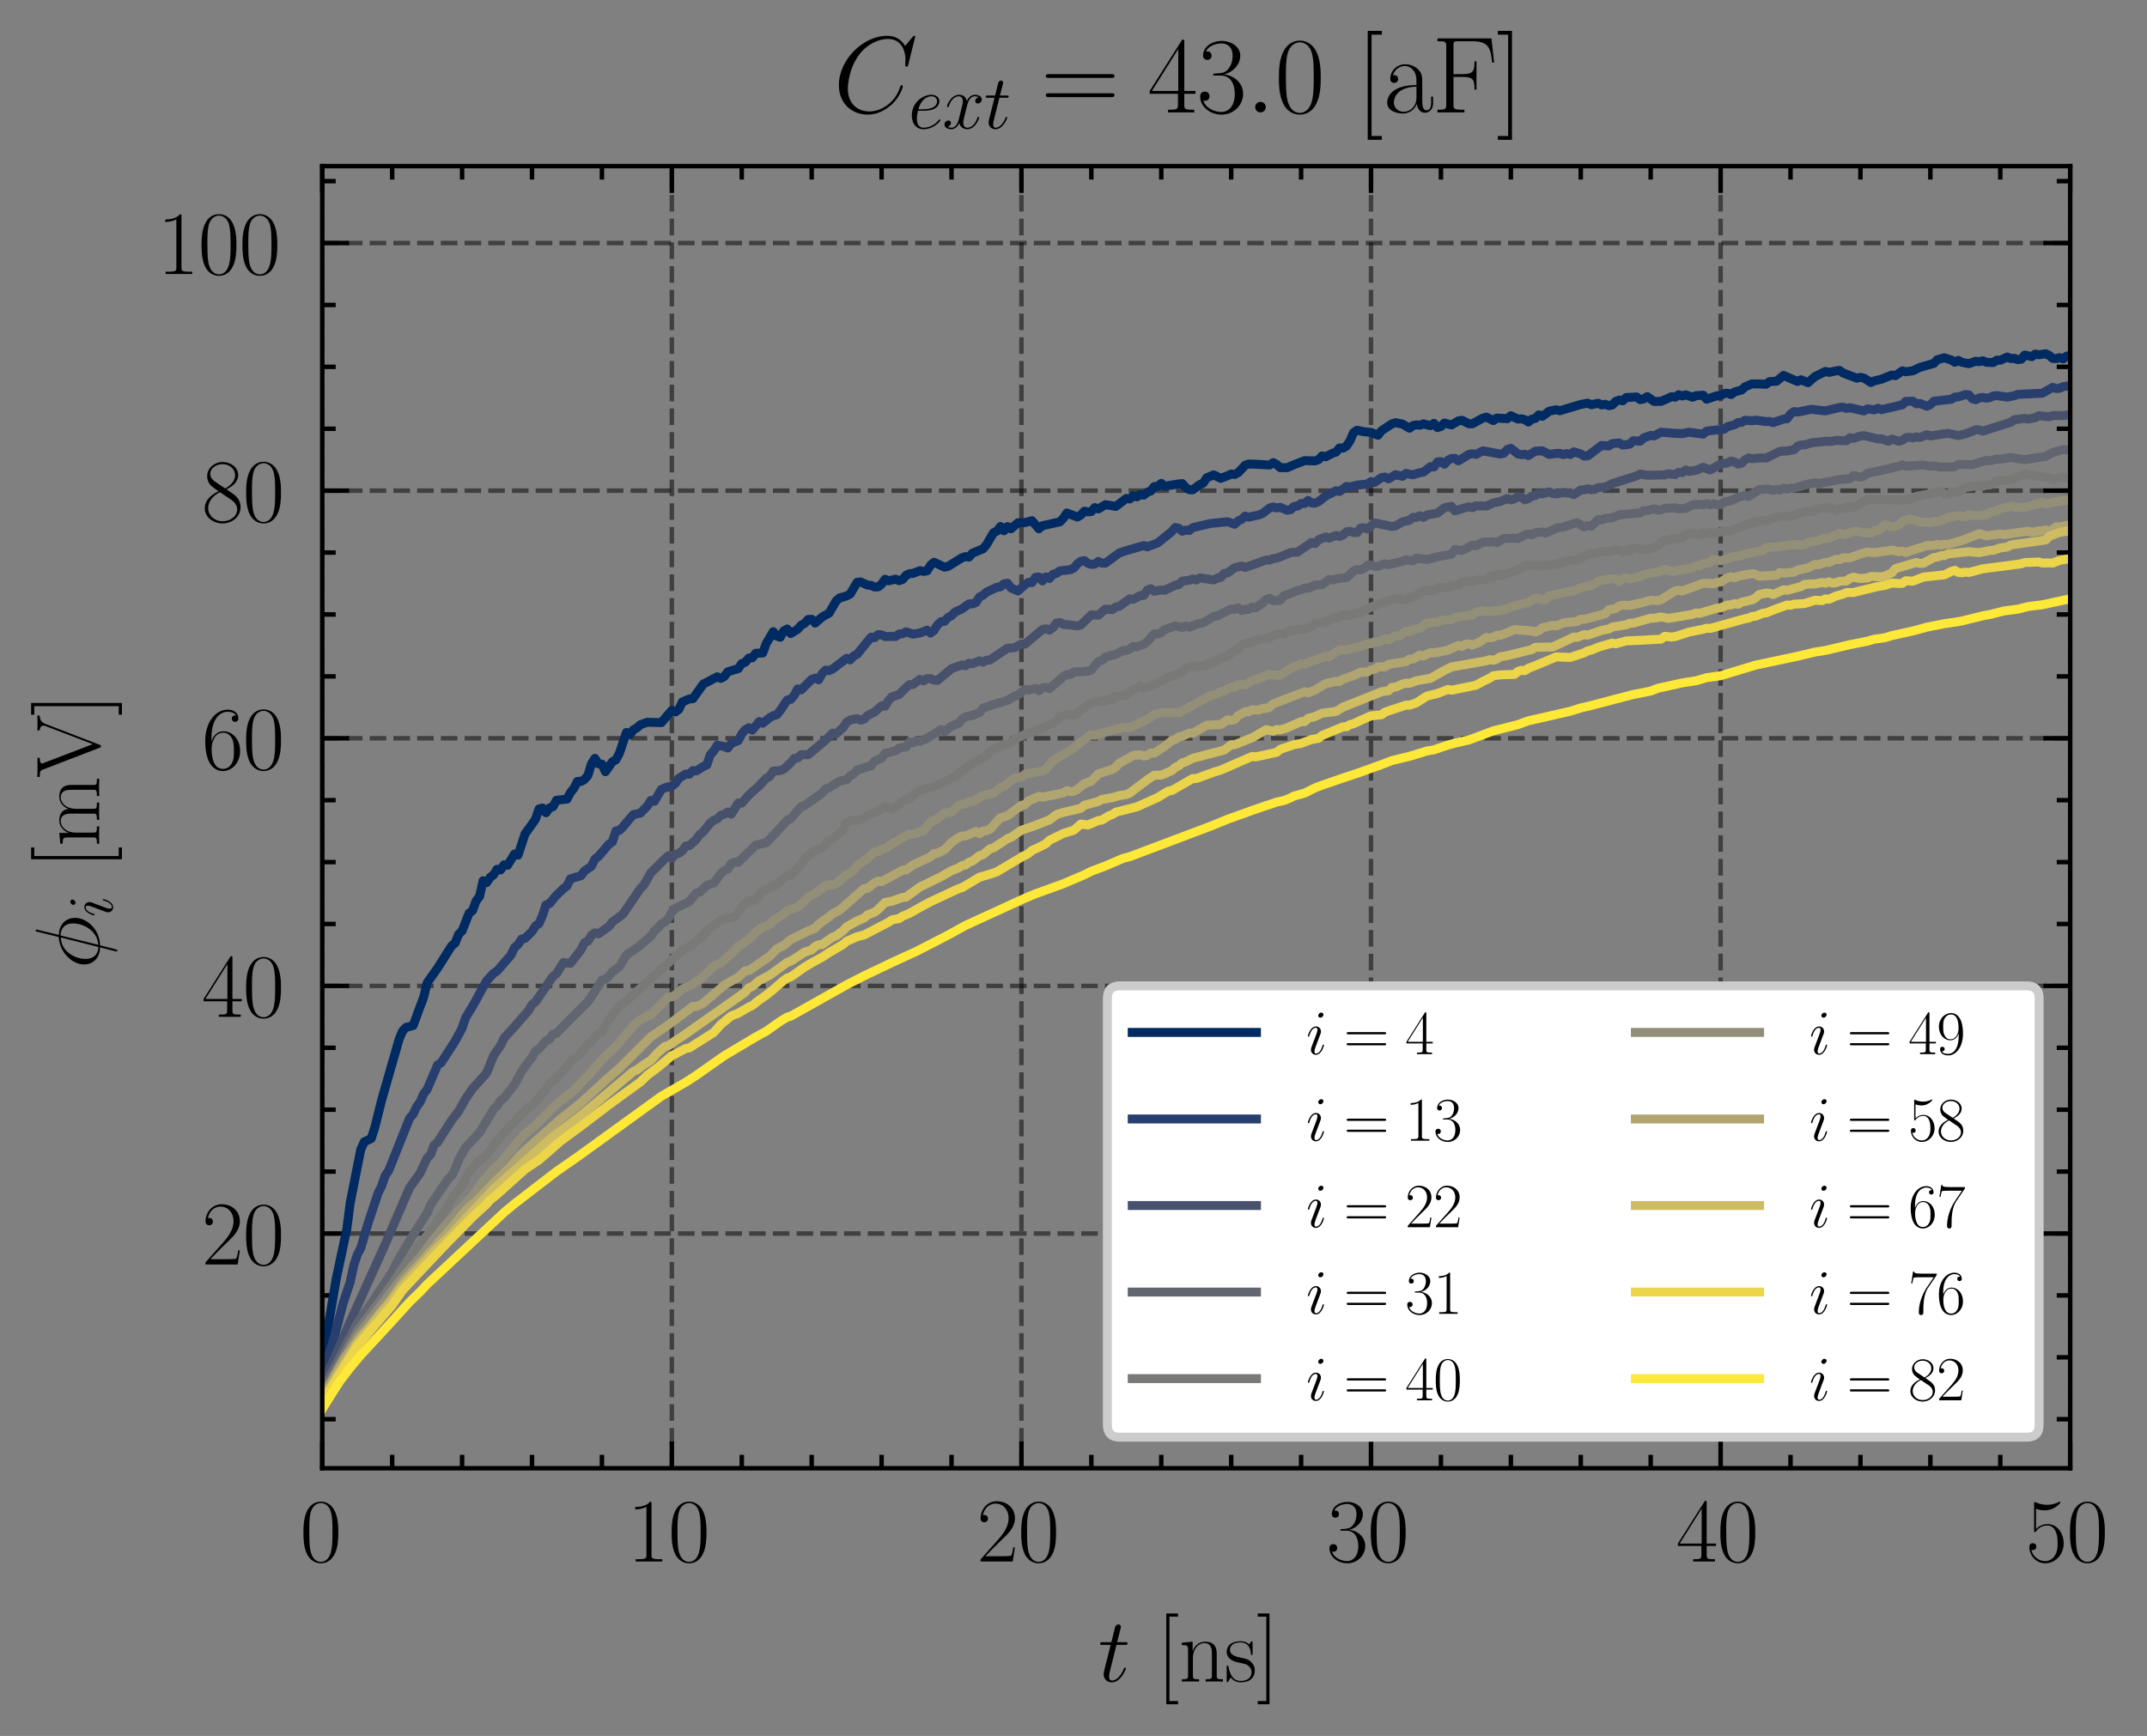 <?xml version="1.0" encoding="utf-8" standalone="no"?>
<!DOCTYPE svg PUBLIC "-//W3C//DTD SVG 1.1//EN"
  "http://www.w3.org/Graphics/SVG/1.1/DTD/svg11.dtd">
<svg xmlns:xlink="http://www.w3.org/1999/xlink" width="239.888pt" height="194.015pt" viewBox="0 0 239.888 194.015" xmlns="http://www.w3.org/2000/svg" version="1.1">
 <rect x="0" y="0" width="239.888" height="194.015" fill="#808080" stroke="none"/>
 <defs>
  <style type="text/css">*{stroke-linejoin: round; stroke-linecap: butt}</style>
 </defs>
 <g id="figure_1">
  <g id="patch_1">
   <path d="M 0 194.015 
L 239.888 194.015 
L 239.888 0 
L 0 0 
L 0 194.015 
z
" style="fill: none"/>
  </g>
  <g id="axes_1">
   <g id="patch_2">
    <path d="M 36.007 164.096 
L 231.307 164.096 
L 231.307 18.566 
L 36.007 18.566 
L 36.007 164.096 
z
" style="fill: none"/>
   </g>
   <g id="matplotlib.axis_1">
    <g id="xtick_1">
     <g id="line2d_1">
      <path d="M 36.007 164.096 
L 36.007 18.566 
" clip-path="url(#p9b910fbcd2)" style="fill: none; stroke-dasharray: 1.85,0.8; stroke-dashoffset: 0; stroke: #000000; stroke-opacity: 0.5; stroke-width: 0.5"/>
     </g>
     <g id="line2d_2">
      <defs>
       <path id="mbc3a723ca3" d="M 0 0 
L 0 -3 
" style="stroke: #000000; stroke-width: 0.5"/>
      </defs>
      <g>
       <use xlink:href="#mbc3a723ca3" x="36.007" y="164.096" style="stroke: #000000; stroke-width: 0.5"/>
      </g>
     </g>
     <g id="line2d_3">
      <defs>
       <path id="mde96e3826d" d="M 0 0 
L 0 3 
" style="stroke: #000000; stroke-width: 0.5"/>
      </defs>
      <g>
       <use xlink:href="#mde96e3826d" x="36.007" y="18.566" style="stroke: #000000; stroke-width: 0.5"/>
      </g>
     </g>
     <g id="text_1">
      <!-- $\mathdefault{0}$ -->
      <g transform="translate(33.516 174.515) scale(0.1 -0.1)">
       <defs>
        <path id="CMR17-30" d="M 2688 2025 
C 2688 2416 2682 3080 2413 3591 
C 2176 4039 1798 4198 1466 4198 
C 1158 4198 768 4058 525 3597 
C 269 3118 243 2524 243 2025 
C 243 1661 250 1106 448 619 
C 723 -39 1216 -128 1466 -128 
C 1760 -128 2208 -7 2470 600 
C 2662 1042 2688 1559 2688 2025 
z
M 1466 -26 
C 1056 -26 813 325 723 812 
C 653 1188 653 1738 653 2096 
C 653 2588 653 2997 736 3387 
C 858 3929 1216 4096 1466 4096 
C 1728 4096 2067 3923 2189 3400 
C 2272 3036 2278 2607 2278 2096 
C 2278 1680 2278 1169 2202 792 
C 2067 95 1690 -26 1466 -26 
z
" transform="scale(0.016)"/>
       </defs>
       <use xlink:href="#CMR17-30" transform="scale(0.996)"/>
      </g>
     </g>
    </g>
    <g id="xtick_2">
     <g id="line2d_4">
      <path d="M 75.067 164.096 
L 75.067 18.566 
" clip-path="url(#p9b910fbcd2)" style="fill: none; stroke-dasharray: 1.85,0.8; stroke-dashoffset: 0; stroke: #000000; stroke-opacity: 0.5; stroke-width: 0.5"/>
     </g>
     <g id="line2d_5">
      <g>
       <use xlink:href="#mbc3a723ca3" x="75.067" y="164.096" style="stroke: #000000; stroke-width: 0.5"/>
      </g>
     </g>
     <g id="line2d_6">
      <g>
       <use xlink:href="#mde96e3826d" x="75.067" y="18.566" style="stroke: #000000; stroke-width: 0.5"/>
      </g>
     </g>
     <g id="text_2">
      <!-- $\mathdefault{10}$ -->
      <g transform="translate(70.085 174.515) scale(0.1 -0.1)">
       <defs>
        <path id="CMR17-31" d="M 1702 4058 
C 1702 4192 1696 4192 1606 4192 
C 1357 3916 979 3827 621 3827 
C 602 3827 570 3827 563 3808 
C 557 3795 557 3782 557 3648 
C 755 3648 1088 3686 1344 3839 
L 1344 461 
C 1344 236 1331 160 781 160 
L 589 160 
L 589 0 
C 896 0 1216 0 1523 0 
C 1830 0 2150 0 2458 0 
L 2458 160 
L 2266 160 
C 1715 160 1702 230 1702 458 
L 1702 4058 
z
" transform="scale(0.016)"/>
       </defs>
       <use xlink:href="#CMR17-31" transform="scale(0.996)"/>
       <use xlink:href="#CMR17-30" transform="translate(45.69 0) scale(0.996)"/>
      </g>
     </g>
    </g>
    <g id="xtick_3">
     <g id="line2d_7">
      <path d="M 114.127 164.096 
L 114.127 18.566 
" clip-path="url(#p9b910fbcd2)" style="fill: none; stroke-dasharray: 1.85,0.8; stroke-dashoffset: 0; stroke: #000000; stroke-opacity: 0.5; stroke-width: 0.5"/>
     </g>
     <g id="line2d_8">
      <g>
       <use xlink:href="#mbc3a723ca3" x="114.127" y="164.096" style="stroke: #000000; stroke-width: 0.5"/>
      </g>
     </g>
     <g id="line2d_9">
      <g>
       <use xlink:href="#mde96e3826d" x="114.127" y="18.566" style="stroke: #000000; stroke-width: 0.5"/>
      </g>
     </g>
     <g id="text_3">
      <!-- $\mathdefault{20}$ -->
      <g transform="translate(109.145 174.515) scale(0.1 -0.1)">
       <defs>
        <path id="CMR17-32" d="M 2669 989 
L 2554 989 
C 2490 536 2438 459 2413 420 
C 2381 369 1920 369 1830 369 
L 602 369 
C 832 619 1280 1072 1824 1597 
C 2214 1967 2669 2402 2669 3035 
C 2669 3790 2067 4224 1395 4224 
C 691 4224 262 3604 262 3030 
C 262 2780 448 2748 525 2748 
C 589 2748 781 2787 781 3010 
C 781 3207 614 3264 525 3264 
C 486 3264 448 3258 422 3245 
C 544 3790 915 4058 1306 4058 
C 1862 4058 2227 3617 2227 3035 
C 2227 2479 1901 2000 1536 1584 
L 262 146 
L 262 0 
L 2515 0 
L 2669 989 
z
" transform="scale(0.016)"/>
       </defs>
       <use xlink:href="#CMR17-32" transform="scale(0.996)"/>
       <use xlink:href="#CMR17-30" transform="translate(45.69 0) scale(0.996)"/>
      </g>
     </g>
    </g>
    <g id="xtick_4">
     <g id="line2d_10">
      <path d="M 153.187 164.096 
L 153.187 18.566 
" clip-path="url(#p9b910fbcd2)" style="fill: none; stroke-dasharray: 1.85,0.8; stroke-dashoffset: 0; stroke: #000000; stroke-opacity: 0.5; stroke-width: 0.5"/>
     </g>
     <g id="line2d_11">
      <g>
       <use xlink:href="#mbc3a723ca3" x="153.187" y="164.096" style="stroke: #000000; stroke-width: 0.5"/>
      </g>
     </g>
     <g id="line2d_12">
      <g>
       <use xlink:href="#mde96e3826d" x="153.187" y="18.566" style="stroke: #000000; stroke-width: 0.5"/>
      </g>
     </g>
     <g id="text_4">
      <!-- $\mathdefault{30}$ -->
      <g transform="translate(148.205 174.515) scale(0.1 -0.1)">
       <defs>
        <path id="CMR17-33" d="M 1414 2157 
C 1984 2157 2234 1662 2234 1090 
C 2234 320 1824 25 1453 25 
C 1114 25 563 194 390 693 
C 422 680 454 680 486 680 
C 640 680 755 782 755 948 
C 755 1133 614 1216 486 1216 
C 378 1216 211 1165 211 926 
C 211 335 787 -128 1466 -128 
C 2176 -128 2720 430 2720 1085 
C 2720 1707 2208 2157 1600 2227 
C 2086 2328 2554 2756 2554 3329 
C 2554 3820 2048 4179 1472 4179 
C 890 4179 378 3829 378 3329 
C 378 3110 544 3072 627 3072 
C 762 3072 877 3155 877 3321 
C 877 3486 762 3569 627 3569 
C 602 3569 570 3569 544 3557 
C 730 3959 1235 4032 1459 4032 
C 1683 4032 2106 3925 2106 3320 
C 2106 3143 2080 2828 1862 2550 
C 1670 2304 1453 2304 1242 2284 
C 1210 2284 1062 2269 1037 2269 
C 992 2263 966 2257 966 2208 
C 966 2163 973 2157 1101 2157 
L 1414 2157 
z
" transform="scale(0.016)"/>
       </defs>
       <use xlink:href="#CMR17-33" transform="scale(0.996)"/>
       <use xlink:href="#CMR17-30" transform="translate(45.69 0) scale(0.996)"/>
      </g>
     </g>
    </g>
    <g id="xtick_5">
     <g id="line2d_13">
      <path d="M 192.247 164.096 
L 192.247 18.566 
" clip-path="url(#p9b910fbcd2)" style="fill: none; stroke-dasharray: 1.85,0.8; stroke-dashoffset: 0; stroke: #000000; stroke-opacity: 0.5; stroke-width: 0.5"/>
     </g>
     <g id="line2d_14">
      <g>
       <use xlink:href="#mbc3a723ca3" x="192.247" y="164.096" style="stroke: #000000; stroke-width: 0.5"/>
      </g>
     </g>
     <g id="line2d_15">
      <g>
       <use xlink:href="#mde96e3826d" x="192.247" y="18.566" style="stroke: #000000; stroke-width: 0.5"/>
      </g>
     </g>
     <g id="text_5">
      <!-- $\mathdefault{40}$ -->
      <g transform="translate(187.265 174.515) scale(0.1 -0.1)">
       <defs>
        <path id="CMR17-34" d="M 2150 4122 
C 2150 4256 2144 4256 2029 4256 
L 128 1254 
L 128 1088 
L 1779 1088 
L 1779 457 
C 1779 224 1766 160 1318 160 
L 1197 160 
L 1197 0 
C 1402 0 1747 0 1965 0 
C 2182 0 2528 0 2733 0 
L 2733 160 
L 2611 160 
C 2163 160 2150 224 2150 457 
L 2150 1088 
L 2803 1088 
L 2803 1254 
L 2150 1254 
L 2150 4122 
z
M 1798 3703 
L 1798 1254 
L 256 1254 
L 1798 3703 
z
" transform="scale(0.016)"/>
       </defs>
       <use xlink:href="#CMR17-34" transform="scale(0.996)"/>
       <use xlink:href="#CMR17-30" transform="translate(45.69 0) scale(0.996)"/>
      </g>
     </g>
    </g>
    <g id="xtick_6">
     <g id="line2d_16">
      <path d="M 231.307 164.096 
L 231.307 18.566 
" clip-path="url(#p9b910fbcd2)" style="fill: none; stroke-dasharray: 1.85,0.8; stroke-dashoffset: 0; stroke: #000000; stroke-opacity: 0.5; stroke-width: 0.5"/>
     </g>
     <g id="line2d_17">
      <g>
       <use xlink:href="#mbc3a723ca3" x="231.307" y="164.096" style="stroke: #000000; stroke-width: 0.5"/>
      </g>
     </g>
     <g id="line2d_18">
      <g>
       <use xlink:href="#mde96e3826d" x="231.307" y="18.566" style="stroke: #000000; stroke-width: 0.5"/>
      </g>
     </g>
     <g id="text_6">
      <!-- $\mathdefault{50}$ -->
      <g transform="translate(226.325 174.515) scale(0.1 -0.1)">
       <defs>
        <path id="CMR17-35" d="M 730 3692 
C 794 3666 1056 3584 1325 3584 
C 1920 3584 2246 3911 2432 4100 
C 2432 4157 2432 4192 2394 4192 
C 2387 4192 2374 4192 2323 4163 
C 2099 4058 1837 3973 1517 3973 
C 1325 3973 1037 3999 723 4139 
C 653 4171 640 4171 634 4171 
C 602 4171 595 4164 595 4037 
L 595 2203 
C 595 2089 595 2057 659 2057 
C 691 2057 704 2070 736 2114 
C 941 2401 1222 2522 1542 2522 
C 1766 2522 2246 2382 2246 1289 
C 2246 1085 2246 715 2054 421 
C 1894 159 1645 25 1370 25 
C 947 25 518 320 403 814 
C 429 807 480 795 506 795 
C 589 795 749 840 749 1038 
C 749 1210 627 1280 506 1280 
C 358 1280 262 1190 262 1011 
C 262 454 704 -128 1382 -128 
C 2042 -128 2669 440 2669 1264 
C 2669 2030 2170 2624 1549 2624 
C 1222 2624 947 2503 730 2274 
L 730 3692 
z
" transform="scale(0.016)"/>
       </defs>
       <use xlink:href="#CMR17-35" transform="scale(0.996)"/>
       <use xlink:href="#CMR17-30" transform="translate(45.69 0) scale(0.996)"/>
      </g>
     </g>
    </g>
    <g id="xtick_7">
     <g id="line2d_19">
      <defs>
       <path id="m85d678d060" d="M 0 0 
L 0 -1.5 
" style="stroke: #000000; stroke-width: 0.5"/>
      </defs>
      <g>
       <use xlink:href="#m85d678d060" x="43.819" y="164.096" style="stroke: #000000; stroke-width: 0.5"/>
      </g>
     </g>
     <g id="line2d_20">
      <defs>
       <path id="md99ac0f721" d="M 0 0 
L 0 1.5 
" style="stroke: #000000; stroke-width: 0.5"/>
      </defs>
      <g>
       <use xlink:href="#md99ac0f721" x="43.819" y="18.566" style="stroke: #000000; stroke-width: 0.5"/>
      </g>
     </g>
    </g>
    <g id="xtick_8">
     <g id="line2d_21">
      <g>
       <use xlink:href="#m85d678d060" x="51.631" y="164.096" style="stroke: #000000; stroke-width: 0.5"/>
      </g>
     </g>
     <g id="line2d_22">
      <g>
       <use xlink:href="#md99ac0f721" x="51.631" y="18.566" style="stroke: #000000; stroke-width: 0.5"/>
      </g>
     </g>
    </g>
    <g id="xtick_9">
     <g id="line2d_23">
      <g>
       <use xlink:href="#m85d678d060" x="59.443" y="164.096" style="stroke: #000000; stroke-width: 0.5"/>
      </g>
     </g>
     <g id="line2d_24">
      <g>
       <use xlink:href="#md99ac0f721" x="59.443" y="18.566" style="stroke: #000000; stroke-width: 0.5"/>
      </g>
     </g>
    </g>
    <g id="xtick_10">
     <g id="line2d_25">
      <g>
       <use xlink:href="#m85d678d060" x="67.255" y="164.096" style="stroke: #000000; stroke-width: 0.5"/>
      </g>
     </g>
     <g id="line2d_26">
      <g>
       <use xlink:href="#md99ac0f721" x="67.255" y="18.566" style="stroke: #000000; stroke-width: 0.5"/>
      </g>
     </g>
    </g>
    <g id="xtick_11">
     <g id="line2d_27">
      <g>
       <use xlink:href="#m85d678d060" x="82.879" y="164.096" style="stroke: #000000; stroke-width: 0.5"/>
      </g>
     </g>
     <g id="line2d_28">
      <g>
       <use xlink:href="#md99ac0f721" x="82.879" y="18.566" style="stroke: #000000; stroke-width: 0.5"/>
      </g>
     </g>
    </g>
    <g id="xtick_12">
     <g id="line2d_29">
      <g>
       <use xlink:href="#m85d678d060" x="90.691" y="164.096" style="stroke: #000000; stroke-width: 0.5"/>
      </g>
     </g>
     <g id="line2d_30">
      <g>
       <use xlink:href="#md99ac0f721" x="90.691" y="18.566" style="stroke: #000000; stroke-width: 0.5"/>
      </g>
     </g>
    </g>
    <g id="xtick_13">
     <g id="line2d_31">
      <g>
       <use xlink:href="#m85d678d060" x="98.503" y="164.096" style="stroke: #000000; stroke-width: 0.5"/>
      </g>
     </g>
     <g id="line2d_32">
      <g>
       <use xlink:href="#md99ac0f721" x="98.503" y="18.566" style="stroke: #000000; stroke-width: 0.5"/>
      </g>
     </g>
    </g>
    <g id="xtick_14">
     <g id="line2d_33">
      <g>
       <use xlink:href="#m85d678d060" x="106.315" y="164.096" style="stroke: #000000; stroke-width: 0.5"/>
      </g>
     </g>
     <g id="line2d_34">
      <g>
       <use xlink:href="#md99ac0f721" x="106.315" y="18.566" style="stroke: #000000; stroke-width: 0.5"/>
      </g>
     </g>
    </g>
    <g id="xtick_15">
     <g id="line2d_35">
      <g>
       <use xlink:href="#m85d678d060" x="121.939" y="164.096" style="stroke: #000000; stroke-width: 0.5"/>
      </g>
     </g>
     <g id="line2d_36">
      <g>
       <use xlink:href="#md99ac0f721" x="121.939" y="18.566" style="stroke: #000000; stroke-width: 0.5"/>
      </g>
     </g>
    </g>
    <g id="xtick_16">
     <g id="line2d_37">
      <g>
       <use xlink:href="#m85d678d060" x="129.751" y="164.096" style="stroke: #000000; stroke-width: 0.5"/>
      </g>
     </g>
     <g id="line2d_38">
      <g>
       <use xlink:href="#md99ac0f721" x="129.751" y="18.566" style="stroke: #000000; stroke-width: 0.5"/>
      </g>
     </g>
    </g>
    <g id="xtick_17">
     <g id="line2d_39">
      <g>
       <use xlink:href="#m85d678d060" x="137.563" y="164.096" style="stroke: #000000; stroke-width: 0.5"/>
      </g>
     </g>
     <g id="line2d_40">
      <g>
       <use xlink:href="#md99ac0f721" x="137.563" y="18.566" style="stroke: #000000; stroke-width: 0.5"/>
      </g>
     </g>
    </g>
    <g id="xtick_18">
     <g id="line2d_41">
      <g>
       <use xlink:href="#m85d678d060" x="145.375" y="164.096" style="stroke: #000000; stroke-width: 0.5"/>
      </g>
     </g>
     <g id="line2d_42">
      <g>
       <use xlink:href="#md99ac0f721" x="145.375" y="18.566" style="stroke: #000000; stroke-width: 0.5"/>
      </g>
     </g>
    </g>
    <g id="xtick_19">
     <g id="line2d_43">
      <g>
       <use xlink:href="#m85d678d060" x="160.999" y="164.096" style="stroke: #000000; stroke-width: 0.5"/>
      </g>
     </g>
     <g id="line2d_44">
      <g>
       <use xlink:href="#md99ac0f721" x="160.999" y="18.566" style="stroke: #000000; stroke-width: 0.5"/>
      </g>
     </g>
    </g>
    <g id="xtick_20">
     <g id="line2d_45">
      <g>
       <use xlink:href="#m85d678d060" x="168.811" y="164.096" style="stroke: #000000; stroke-width: 0.5"/>
      </g>
     </g>
     <g id="line2d_46">
      <g>
       <use xlink:href="#md99ac0f721" x="168.811" y="18.566" style="stroke: #000000; stroke-width: 0.5"/>
      </g>
     </g>
    </g>
    <g id="xtick_21">
     <g id="line2d_47">
      <g>
       <use xlink:href="#m85d678d060" x="176.623" y="164.096" style="stroke: #000000; stroke-width: 0.5"/>
      </g>
     </g>
     <g id="line2d_48">
      <g>
       <use xlink:href="#md99ac0f721" x="176.623" y="18.566" style="stroke: #000000; stroke-width: 0.5"/>
      </g>
     </g>
    </g>
    <g id="xtick_22">
     <g id="line2d_49">
      <g>
       <use xlink:href="#m85d678d060" x="184.435" y="164.096" style="stroke: #000000; stroke-width: 0.5"/>
      </g>
     </g>
     <g id="line2d_50">
      <g>
       <use xlink:href="#md99ac0f721" x="184.435" y="18.566" style="stroke: #000000; stroke-width: 0.5"/>
      </g>
     </g>
    </g>
    <g id="xtick_23">
     <g id="line2d_51">
      <g>
       <use xlink:href="#m85d678d060" x="200.059" y="164.096" style="stroke: #000000; stroke-width: 0.5"/>
      </g>
     </g>
     <g id="line2d_52">
      <g>
       <use xlink:href="#md99ac0f721" x="200.059" y="18.566" style="stroke: #000000; stroke-width: 0.5"/>
      </g>
     </g>
    </g>
    <g id="xtick_24">
     <g id="line2d_53">
      <g>
       <use xlink:href="#m85d678d060" x="207.871" y="164.096" style="stroke: #000000; stroke-width: 0.5"/>
      </g>
     </g>
     <g id="line2d_54">
      <g>
       <use xlink:href="#md99ac0f721" x="207.871" y="18.566" style="stroke: #000000; stroke-width: 0.5"/>
      </g>
     </g>
    </g>
    <g id="xtick_25">
     <g id="line2d_55">
      <g>
       <use xlink:href="#m85d678d060" x="215.683" y="164.096" style="stroke: #000000; stroke-width: 0.5"/>
      </g>
     </g>
     <g id="line2d_56">
      <g>
       <use xlink:href="#md99ac0f721" x="215.683" y="18.566" style="stroke: #000000; stroke-width: 0.5"/>
      </g>
     </g>
    </g>
    <g id="xtick_26">
     <g id="line2d_57">
      <g>
       <use xlink:href="#m85d678d060" x="223.495" y="164.096" style="stroke: #000000; stroke-width: 0.5"/>
      </g>
     </g>
     <g id="line2d_58">
      <g>
       <use xlink:href="#md99ac0f721" x="223.495" y="18.566" style="stroke: #000000; stroke-width: 0.5"/>
      </g>
     </g>
    </g>
    <g id="text_7">
     <!-- $t$ [ns] -->
     <g transform="translate(122.698 187.924) scale(0.1 -0.1)">
      <defs>
       <path id="CMMI12-74" d="M 1286 2566 
L 1875 2566 
C 1997 2566 2061 2566 2061 2681 
C 2061 2752 2022 2752 1894 2752 
L 1331 2752 
L 1568 3692 
C 1594 3781 1594 3794 1594 3840 
C 1594 3943 1510 4000 1427 4000 
C 1376 4000 1229 3981 1178 3775 
L 928 2752 
L 326 2752 
C 198 2752 141 2752 141 2630 
C 141 2566 186 2566 307 2566 
L 877 2566 
L 454 881 
C 403 658 384 594 384 511 
C 384 211 595 -64 954 -64 
C 1600 -64 1946 868 1946 912 
C 1946 951 1920 970 1882 970 
C 1869 970 1843 970 1830 944 
C 1824 938 1818 931 1773 829 
C 1638 511 1344 64 973 64 
C 781 64 768 224 768 364 
C 768 370 768 492 787 568 
L 1286 2566 
z
" transform="scale(0.016)"/>
       <path id="CMR17-5b" d="M 1504 -1600 
L 1504 -1377 
L 902 -1377 
L 902 4544 
L 1504 4544 
L 1504 4767 
L 678 4767 
L 678 -1600 
L 1504 -1600 
z
" transform="scale(0.016)"/>
       <path id="CMR17-6e" d="M 2656 1933 
C 2656 2259 2592 2790 1837 2790 
C 1331 2790 1069 2400 973 2144 
L 966 2144 
L 966 2790 
L 211 2720 
L 211 2554 
C 589 2554 646 2515 646 2208 
L 646 428 
C 646 184 621 153 211 153 
L 211 -13 
C 365 0 646 0 813 0 
C 979 0 1267 0 1421 -13 
L 1421 153 
C 1011 153 986 178 986 428 
L 986 1658 
C 986 2247 1344 2688 1792 2688 
C 2266 2688 2317 2266 2317 1958 
L 2317 428 
C 2317 184 2291 153 1882 153 
L 1882 -13 
C 2035 0 2317 0 2483 0 
C 2650 0 2938 0 3091 -13 
L 3091 153 
C 2682 153 2656 178 2656 428 
L 2656 1933 
z
" transform="scale(0.016)"/>
       <path id="CMR17-73" d="M 1978 2697 
C 1978 2813 1971 2819 1933 2819 
C 1907 2819 1901 2813 1824 2717 
C 1805 2691 1747 2626 1728 2601 
C 1523 2819 1235 2819 1126 2819 
C 416 2819 160 2447 160 2076 
C 160 1498 813 1365 998 1325 
C 1402 1243 1542 1217 1677 1101 
C 1760 1025 1901 884 1901 654 
C 1901 384 1747 38 1158 38 
C 602 38 403 460 288 1021 
C 269 1110 269 1117 218 1117 
C 166 1117 160 1110 160 983 
L 160 63 
C 160 -51 166 -58 205 -58 
C 237 -58 243 -51 275 0 
C 314 57 410 211 448 276 
C 576 103 800 -64 1158 -64 
C 1792 -64 2131 283 2131 784 
C 2131 1112 1958 1285 1875 1362 
C 1683 1561 1459 1606 1190 1657 
C 838 1735 390 1825 390 2217 
C 390 2383 480 2737 1126 2737 
C 1811 2737 1850 2094 1862 1888 
C 1869 1856 1901 1849 1920 1849 
C 1978 1849 1978 1869 1978 1978 
L 1978 2697 
z
" transform="scale(0.016)"/>
       <path id="CMR17-5d" d="M 915 4767 
L 90 4767 
L 90 4544 
L 691 4544 
L 691 -1377 
L 90 -1377 
L 90 -1600 
L 915 -1600 
L 915 4767 
z
" transform="scale(0.016)"/>
      </defs>
      <use xlink:href="#CMMI12-74" transform="scale(0.996)"/>
      <use xlink:href="#CMR17-5b" transform="translate(65.302 0) scale(0.996)"/>
      <use xlink:href="#CMR17-6e" transform="translate(90.173 0) scale(0.996)"/>
      <use xlink:href="#CMR17-73" transform="translate(141.069 0) scale(0.996)"/>
      <use xlink:href="#CMR17-5d" transform="translate(176.87 0) scale(0.996)"/>
     </g>
    </g>
   </g>
   <g id="matplotlib.axis_2">
    <g id="ytick_1">
     <g id="line2d_59">
      <path d="M 36.007 137.861 
L 231.307 137.861 
" clip-path="url(#p9b910fbcd2)" style="fill: none; stroke-dasharray: 1.85,0.8; stroke-dashoffset: 0; stroke: #000000; stroke-opacity: 0.5; stroke-width: 0.5"/>
     </g>
     <g id="line2d_60">
      <defs>
       <path id="mc45f1aefe0" d="M 0 0 
L 3 0 
" style="stroke: #000000; stroke-width: 0.5"/>
      </defs>
      <g>
       <use xlink:href="#mc45f1aefe0" x="36.007" y="137.861" style="stroke: #000000; stroke-width: 0.5"/>
      </g>
     </g>
     <g id="line2d_61">
      <defs>
       <path id="m221159b15a" d="M 0 0 
L -3 0 
" style="stroke: #000000; stroke-width: 0.5"/>
      </defs>
      <g>
       <use xlink:href="#m221159b15a" x="231.307" y="137.861" style="stroke: #000000; stroke-width: 0.5"/>
      </g>
     </g>
     <g id="text_8">
      <!-- $\mathdefault{20}$ -->
      <g transform="translate(22.544 141.321) scale(0.1 -0.1)">
       <use xlink:href="#CMR17-32" transform="scale(0.996)"/>
       <use xlink:href="#CMR17-30" transform="translate(45.69 0) scale(0.996)"/>
      </g>
     </g>
    </g>
    <g id="ytick_2">
     <g id="line2d_62">
      <path d="M 36.007 110.187 
L 231.307 110.187 
" clip-path="url(#p9b910fbcd2)" style="fill: none; stroke-dasharray: 1.85,0.8; stroke-dashoffset: 0; stroke: #000000; stroke-opacity: 0.5; stroke-width: 0.5"/>
     </g>
     <g id="line2d_63">
      <g>
       <use xlink:href="#mc45f1aefe0" x="36.007" y="110.187" style="stroke: #000000; stroke-width: 0.5"/>
      </g>
     </g>
     <g id="line2d_64">
      <g>
       <use xlink:href="#m221159b15a" x="231.307" y="110.187" style="stroke: #000000; stroke-width: 0.5"/>
      </g>
     </g>
     <g id="text_9">
      <!-- $\mathdefault{40}$ -->
      <g transform="translate(22.544 113.646) scale(0.1 -0.1)">
       <use xlink:href="#CMR17-34" transform="scale(0.996)"/>
       <use xlink:href="#CMR17-30" transform="translate(45.69 0) scale(0.996)"/>
      </g>
     </g>
    </g>
    <g id="ytick_3">
     <g id="line2d_65">
      <path d="M 36.007 82.512 
L 231.307 82.512 
" clip-path="url(#p9b910fbcd2)" style="fill: none; stroke-dasharray: 1.85,0.8; stroke-dashoffset: 0; stroke: #000000; stroke-opacity: 0.5; stroke-width: 0.5"/>
     </g>
     <g id="line2d_66">
      <g>
       <use xlink:href="#mc45f1aefe0" x="36.007" y="82.512" style="stroke: #000000; stroke-width: 0.5"/>
      </g>
     </g>
     <g id="line2d_67">
      <g>
       <use xlink:href="#m221159b15a" x="231.307" y="82.512" style="stroke: #000000; stroke-width: 0.5"/>
      </g>
     </g>
     <g id="text_10">
      <!-- $\mathdefault{60}$ -->
      <g transform="translate(22.544 85.972) scale(0.1 -0.1)">
       <defs>
        <path id="CMR17-36" d="M 678 2176 
C 678 3690 1395 4032 1811 4032 
C 1946 4032 2272 4009 2400 3776 
C 2298 3776 2106 3776 2106 3553 
C 2106 3381 2246 3323 2336 3323 
C 2394 3323 2566 3348 2566 3560 
C 2566 3954 2246 4179 1805 4179 
C 1043 4179 243 3390 243 1984 
C 243 253 966 -128 1478 -128 
C 2099 -128 2688 427 2688 1283 
C 2688 2081 2170 2662 1517 2662 
C 1126 2662 838 2407 678 1960 
L 678 2176 
z
M 1478 25 
C 691 25 691 1200 691 1436 
C 691 1896 909 2560 1504 2560 
C 1613 2560 1926 2560 2138 2120 
C 2253 1870 2253 1609 2253 1289 
C 2253 944 2253 690 2118 434 
C 1978 171 1773 25 1478 25 
z
" transform="scale(0.016)"/>
       </defs>
       <use xlink:href="#CMR17-36" transform="scale(0.996)"/>
       <use xlink:href="#CMR17-30" transform="translate(45.69 0) scale(0.996)"/>
      </g>
     </g>
    </g>
    <g id="ytick_4">
     <g id="line2d_68">
      <path d="M 36.007 54.838 
L 231.307 54.838 
" clip-path="url(#p9b910fbcd2)" style="fill: none; stroke-dasharray: 1.85,0.8; stroke-dashoffset: 0; stroke: #000000; stroke-opacity: 0.5; stroke-width: 0.5"/>
     </g>
     <g id="line2d_69">
      <g>
       <use xlink:href="#mc45f1aefe0" x="36.007" y="54.838" style="stroke: #000000; stroke-width: 0.5"/>
      </g>
     </g>
     <g id="line2d_70">
      <g>
       <use xlink:href="#m221159b15a" x="231.307" y="54.838" style="stroke: #000000; stroke-width: 0.5"/>
      </g>
     </g>
     <g id="text_11">
      <!-- $\mathdefault{80}$ -->
      <g transform="translate(22.544 58.297) scale(0.1 -0.1)">
       <defs>
        <path id="CMR17-38" d="M 1741 2264 
C 2144 2467 2554 2773 2554 3263 
C 2554 3841 1990 4179 1472 4179 
C 890 4179 378 3759 378 3180 
C 378 3021 416 2747 666 2505 
C 730 2442 998 2251 1171 2130 
C 883 1983 211 1634 211 934 
C 211 279 838 -128 1459 -128 
C 2144 -128 2720 362 2720 1010 
C 2720 1590 2330 1857 2074 2029 
L 1741 2264 
z
M 902 2822 
C 851 2854 595 3051 595 3351 
C 595 3739 998 4032 1459 4032 
C 1965 4032 2336 3676 2336 3262 
C 2336 2669 1670 2331 1638 2331 
C 1632 2331 1626 2331 1574 2370 
L 902 2822 
z
M 2080 1519 
C 2176 1449 2483 1240 2483 851 
C 2483 381 2010 25 1472 25 
C 890 25 448 438 448 940 
C 448 1443 838 1862 1280 2060 
L 2080 1519 
z
" transform="scale(0.016)"/>
       </defs>
       <use xlink:href="#CMR17-38" transform="scale(0.996)"/>
       <use xlink:href="#CMR17-30" transform="translate(45.69 0) scale(0.996)"/>
      </g>
     </g>
    </g>
    <g id="ytick_5">
     <g id="line2d_71">
      <path d="M 36.007 27.163 
L 231.307 27.163 
" clip-path="url(#p9b910fbcd2)" style="fill: none; stroke-dasharray: 1.85,0.8; stroke-dashoffset: 0; stroke: #000000; stroke-opacity: 0.5; stroke-width: 0.5"/>
     </g>
     <g id="line2d_72">
      <g>
       <use xlink:href="#mc45f1aefe0" x="36.007" y="27.163" style="stroke: #000000; stroke-width: 0.5"/>
      </g>
     </g>
     <g id="line2d_73">
      <g>
       <use xlink:href="#m221159b15a" x="231.307" y="27.163" style="stroke: #000000; stroke-width: 0.5"/>
      </g>
     </g>
     <g id="text_12">
      <!-- $\mathdefault{100}$ -->
      <g transform="translate(17.563 30.623) scale(0.1 -0.1)">
       <use xlink:href="#CMR17-31" transform="scale(0.996)"/>
       <use xlink:href="#CMR17-30" transform="translate(45.69 0) scale(0.996)"/>
       <use xlink:href="#CMR17-30" transform="translate(91.381 0) scale(0.996)"/>
      </g>
     </g>
    </g>
    <g id="ytick_6">
     <g id="line2d_74">
      <defs>
       <path id="mf26dd67e0f" d="M 0 0 
L 1.5 0 
" style="stroke: #000000; stroke-width: 0.5"/>
      </defs>
      <g>
       <use xlink:href="#mf26dd67e0f" x="36.007" y="158.617" style="stroke: #000000; stroke-width: 0.5"/>
      </g>
     </g>
     <g id="line2d_75">
      <defs>
       <path id="mcbb462bd20" d="M 0 0 
L -1.5 0 
" style="stroke: #000000; stroke-width: 0.5"/>
      </defs>
      <g>
       <use xlink:href="#mcbb462bd20" x="231.307" y="158.617" style="stroke: #000000; stroke-width: 0.5"/>
      </g>
     </g>
    </g>
    <g id="ytick_7">
     <g id="line2d_76">
      <g>
       <use xlink:href="#mf26dd67e0f" x="36.007" y="151.699" style="stroke: #000000; stroke-width: 0.5"/>
      </g>
     </g>
     <g id="line2d_77">
      <g>
       <use xlink:href="#mcbb462bd20" x="231.307" y="151.699" style="stroke: #000000; stroke-width: 0.5"/>
      </g>
     </g>
    </g>
    <g id="ytick_8">
     <g id="line2d_78">
      <g>
       <use xlink:href="#mf26dd67e0f" x="36.007" y="144.78" style="stroke: #000000; stroke-width: 0.5"/>
      </g>
     </g>
     <g id="line2d_79">
      <g>
       <use xlink:href="#mcbb462bd20" x="231.307" y="144.78" style="stroke: #000000; stroke-width: 0.5"/>
      </g>
     </g>
    </g>
    <g id="ytick_9">
     <g id="line2d_80">
      <g>
       <use xlink:href="#mf26dd67e0f" x="36.007" y="130.943" style="stroke: #000000; stroke-width: 0.5"/>
      </g>
     </g>
     <g id="line2d_81">
      <g>
       <use xlink:href="#mcbb462bd20" x="231.307" y="130.943" style="stroke: #000000; stroke-width: 0.5"/>
      </g>
     </g>
    </g>
    <g id="ytick_10">
     <g id="line2d_82">
      <g>
       <use xlink:href="#mf26dd67e0f" x="36.007" y="124.024" style="stroke: #000000; stroke-width: 0.5"/>
      </g>
     </g>
     <g id="line2d_83">
      <g>
       <use xlink:href="#mcbb462bd20" x="231.307" y="124.024" style="stroke: #000000; stroke-width: 0.5"/>
      </g>
     </g>
    </g>
    <g id="ytick_11">
     <g id="line2d_84">
      <g>
       <use xlink:href="#mf26dd67e0f" x="36.007" y="117.105" style="stroke: #000000; stroke-width: 0.5"/>
      </g>
     </g>
     <g id="line2d_85">
      <g>
       <use xlink:href="#mcbb462bd20" x="231.307" y="117.105" style="stroke: #000000; stroke-width: 0.5"/>
      </g>
     </g>
    </g>
    <g id="ytick_12">
     <g id="line2d_86">
      <g>
       <use xlink:href="#mf26dd67e0f" x="36.007" y="103.268" style="stroke: #000000; stroke-width: 0.5"/>
      </g>
     </g>
     <g id="line2d_87">
      <g>
       <use xlink:href="#mcbb462bd20" x="231.307" y="103.268" style="stroke: #000000; stroke-width: 0.5"/>
      </g>
     </g>
    </g>
    <g id="ytick_13">
     <g id="line2d_88">
      <g>
       <use xlink:href="#mf26dd67e0f" x="36.007" y="96.35" style="stroke: #000000; stroke-width: 0.5"/>
      </g>
     </g>
     <g id="line2d_89">
      <g>
       <use xlink:href="#mcbb462bd20" x="231.307" y="96.35" style="stroke: #000000; stroke-width: 0.5"/>
      </g>
     </g>
    </g>
    <g id="ytick_14">
     <g id="line2d_90">
      <g>
       <use xlink:href="#mf26dd67e0f" x="36.007" y="89.431" style="stroke: #000000; stroke-width: 0.5"/>
      </g>
     </g>
     <g id="line2d_91">
      <g>
       <use xlink:href="#mcbb462bd20" x="231.307" y="89.431" style="stroke: #000000; stroke-width: 0.5"/>
      </g>
     </g>
    </g>
    <g id="ytick_15">
     <g id="line2d_92">
      <g>
       <use xlink:href="#mf26dd67e0f" x="36.007" y="75.594" style="stroke: #000000; stroke-width: 0.5"/>
      </g>
     </g>
     <g id="line2d_93">
      <g>
       <use xlink:href="#mcbb462bd20" x="231.307" y="75.594" style="stroke: #000000; stroke-width: 0.5"/>
      </g>
     </g>
    </g>
    <g id="ytick_16">
     <g id="line2d_94">
      <g>
       <use xlink:href="#mf26dd67e0f" x="36.007" y="68.675" style="stroke: #000000; stroke-width: 0.5"/>
      </g>
     </g>
     <g id="line2d_95">
      <g>
       <use xlink:href="#mcbb462bd20" x="231.307" y="68.675" style="stroke: #000000; stroke-width: 0.5"/>
      </g>
     </g>
    </g>
    <g id="ytick_17">
     <g id="line2d_96">
      <g>
       <use xlink:href="#mf26dd67e0f" x="36.007" y="61.756" style="stroke: #000000; stroke-width: 0.5"/>
      </g>
     </g>
     <g id="line2d_97">
      <g>
       <use xlink:href="#mcbb462bd20" x="231.307" y="61.756" style="stroke: #000000; stroke-width: 0.5"/>
      </g>
     </g>
    </g>
    <g id="ytick_18">
     <g id="line2d_98">
      <g>
       <use xlink:href="#mf26dd67e0f" x="36.007" y="47.919" style="stroke: #000000; stroke-width: 0.5"/>
      </g>
     </g>
     <g id="line2d_99">
      <g>
       <use xlink:href="#mcbb462bd20" x="231.307" y="47.919" style="stroke: #000000; stroke-width: 0.5"/>
      </g>
     </g>
    </g>
    <g id="ytick_19">
     <g id="line2d_100">
      <g>
       <use xlink:href="#mf26dd67e0f" x="36.007" y="41.001" style="stroke: #000000; stroke-width: 0.5"/>
      </g>
     </g>
     <g id="line2d_101">
      <g>
       <use xlink:href="#mcbb462bd20" x="231.307" y="41.001" style="stroke: #000000; stroke-width: 0.5"/>
      </g>
     </g>
    </g>
    <g id="ytick_20">
     <g id="line2d_102">
      <g>
       <use xlink:href="#mf26dd67e0f" x="36.007" y="34.082" style="stroke: #000000; stroke-width: 0.5"/>
      </g>
     </g>
     <g id="line2d_103">
      <g>
       <use xlink:href="#mcbb462bd20" x="231.307" y="34.082" style="stroke: #000000; stroke-width: 0.5"/>
      </g>
     </g>
    </g>
    <g id="ytick_21">
     <g id="line2d_104">
      <g>
       <use xlink:href="#mf26dd67e0f" x="36.007" y="20.245" style="stroke: #000000; stroke-width: 0.5"/>
      </g>
     </g>
     <g id="line2d_105">
      <g>
       <use xlink:href="#mcbb462bd20" x="231.307" y="20.245" style="stroke: #000000; stroke-width: 0.5"/>
      </g>
     </g>
    </g>
    <g id="text_13">
     <!-- $\phi_i$ [mV] -->
     <g transform="translate(11.072 108.273) rotate(-90) scale(0.1 -0.1)">
      <defs>
       <path id="CMMI12-1e" d="M 2752 4390 
C 2752 4448 2707 4448 2688 4448 
C 2630 4448 2624 4435 2598 4326 
L 2253 2939 
C 2234 2856 2227 2849 2221 2843 
C 2214 2830 2170 2824 2157 2824 
C 1107 2734 301 1864 301 1057 
C 301 361 832 -64 1498 -64 
C 1446 -261 1402 -463 1350 -659 
C 1261 -995 1210 -1204 1210 -1229 
C 1210 -1241 1210 -1280 1274 -1280 
C 1293 -1280 1318 -1280 1331 -1254 
C 1344 -1241 1382 -1089 1408 -1008 
L 1645 -64 
C 2739 -64 3571 854 3571 1680 
C 3571 2343 3085 2816 2374 2816 
L 2752 4390 
z
M 2336 2701 
C 2758 2701 3181 2463 3181 1828 
C 3181 1097 2675 128 1677 50 
L 2336 2701 
z
M 1530 50 
C 1216 50 691 220 691 938 
C 691 1761 1274 2676 2195 2676 
L 1530 50 
z
" transform="scale(0.016)"/>
       <path id="CMMI12-69" d="M 1811 913 
C 1811 945 1786 971 1747 971 
C 1690 971 1683 952 1651 843 
C 1485 262 1222 64 1011 64 
C 934 64 845 83 845 275 
C 845 447 922 639 992 830 
L 1440 2018 
C 1459 2069 1504 2184 1504 2305 
C 1504 2574 1312 2816 998 2816 
C 410 2816 173 1890 173 1839 
C 173 1814 198 1782 243 1782 
C 301 1782 307 1807 333 1896 
C 486 2428 730 2682 979 2682 
C 1037 2682 1146 2682 1146 2478 
C 1146 2312 1062 2101 1011 1961 
L 563 773 
C 525 671 486 568 486 453 
C 486 166 685 -64 992 -64 
C 1581 -64 1811 869 1811 913 
z
M 1760 4013 
C 1760 4109 1683 4224 1542 4224 
C 1395 4224 1229 4083 1229 3917 
C 1229 3758 1363 3707 1440 3707 
C 1613 3707 1760 3873 1760 4013 
z
" transform="scale(0.016)"/>
       <path id="CMR17-6d" d="M 4326 1933 
C 4326 2252 4269 2790 3507 2790 
C 3072 2790 2771 2496 2656 2151 
L 2650 2151 
C 2573 2676 2195 2790 1837 2790 
C 1331 2790 1069 2400 973 2144 
L 966 2144 
L 966 2790 
L 211 2720 
L 211 2554 
C 589 2554 646 2515 646 2208 
L 646 428 
C 646 184 621 153 211 153 
L 211 -13 
C 365 0 646 0 813 0 
C 979 0 1267 0 1421 -13 
L 1421 153 
C 1011 153 986 178 986 428 
L 986 1658 
C 986 2247 1344 2688 1792 2688 
C 2266 2688 2317 2266 2317 1958 
L 2317 428 
C 2317 184 2291 153 1882 153 
L 1882 -13 
C 2035 0 2317 0 2483 0 
C 2650 0 2938 0 3091 -13 
L 3091 153 
C 2682 153 2656 178 2656 428 
L 2656 1658 
C 2656 2247 3014 2688 3462 2688 
C 3936 2688 3987 2266 3987 1958 
L 3987 428 
C 3987 184 3962 153 3552 153 
L 3552 -13 
C 3706 0 3987 0 4154 0 
C 4320 0 4608 0 4762 -13 
L 4762 153 
C 4352 153 4326 178 4326 428 
L 4326 1933 
z
" transform="scale(0.016)"/>
       <path id="CMR17-56" d="M 3776 3745 
C 3834 3886 3936 4160 4365 4160 
L 4365 4332 
C 4218 4319 4051 4319 3891 4319 
C 3738 4319 3475 4319 3328 4332 
L 3328 4160 
C 3648 4160 3661 3936 3661 3898 
C 3661 3827 3642 3783 3622 3732 
L 2362 446 
L 1043 3886 
C 1024 3931 1011 3963 1011 3994 
C 1011 4160 1267 4160 1402 4160 
L 1402 4319 
C 1197 4319 896 4319 685 4319 
C 518 4319 218 4319 64 4332 
L 64 4160 
C 435 4160 506 4135 582 3931 
L 2106 -26 
C 2138 -115 2144 -128 2214 -128 
C 2285 -128 2291 -115 2323 -26 
L 3776 3745 
z
" transform="scale(0.016)"/>
      </defs>
      <use xlink:href="#CMMI12-1e" transform="scale(0.996)"/>
      <use xlink:href="#CMMI12-69" transform="translate(57.734 -14.944) scale(0.697)"/>
      <use xlink:href="#CMR17-5b" transform="translate(111.603 0) scale(0.996)"/>
      <use xlink:href="#CMR17-6d" transform="translate(136.474 0) scale(0.996)"/>
      <use xlink:href="#CMR17-56" transform="translate(213.394 0) scale(0.996)"/>
      <use xlink:href="#CMR17-5d" transform="translate(282.466 0) scale(0.996)"/>
     </g>
    </g>
   </g>
   <g id="line2d_106">
    <path d="M 36.007 151.453 
L 36.397 149.795 
L 37.569 142.913 
L 38.741 137.409 
L 39.131 134.419 
L 40.303 128.494 
L 40.694 127.618 
L 41.475 127.248 
L 41.866 126.058 
L 42.647 122.93 
L 44.6 116.13 
L 44.99 115.22 
L 45.381 114.816 
L 46.162 114.619 
L 46.943 112.488 
L 47.334 111.466 
L 47.725 109.836 
L 48.896 108.194 
L 50.459 105.715 
L 50.849 105.403 
L 51.24 104.424 
L 51.631 104.047 
L 52.412 102.058 
L 52.802 101.766 
L 53.193 100.695 
L 53.584 100.179 
L 53.974 98.436 
L 54.365 98.652 
L 54.755 98.071 
L 55.146 97.773 
L 55.537 97.156 
L 55.927 97.228 
L 56.318 96.653 
L 56.708 96.706 
L 57.49 95.443 
L 57.88 95.569 
L 58.661 93.198 
L 59.443 92.122 
L 59.833 91.547 
L 60.224 90.412 
L 60.614 90.308 
L 61.005 90.837 
L 61.396 90.298 
L 61.786 90.152 
L 62.177 89.439 
L 63.349 89.31 
L 63.739 88.578 
L 64.13 88.093 
L 64.52 87.331 
L 64.911 87.339 
L 65.302 87.12 
L 65.692 86.659 
L 66.083 85.365 
L 66.473 84.758 
L 66.864 85.367 
L 67.255 85.405 
L 67.645 86.246 
L 68.426 85.138 
L 68.817 84.919 
L 69.208 84.189 
L 69.989 81.863 
L 70.379 82.1 
L 70.77 81.566 
L 71.161 81.353 
L 71.551 80.992 
L 72.332 80.722 
L 73.895 80.764 
L 74.676 79.828 
L 75.067 79.394 
L 75.457 79.574 
L 75.848 79.28 
L 76.238 78.45 
L 77.02 78.119 
L 77.41 78.092 
L 78.582 76.455 
L 80.144 75.64 
L 80.535 75.815 
L 80.926 75.602 
L 81.316 75.083 
L 82.488 74.725 
L 82.879 74.162 
L 83.269 74.014 
L 83.66 73.553 
L 84.05 73.52 
L 84.441 73.01 
L 85.222 72.98 
L 85.613 71.921 
L 86.394 70.596 
L 86.785 71.09 
L 87.175 71.224 
L 87.566 70.516 
L 87.956 70.3 
L 88.347 70.805 
L 89.128 70.326 
L 89.519 69.871 
L 89.909 69.67 
L 90.3 69.235 
L 90.691 69.213 
L 91.081 69.639 
L 91.862 68.956 
L 92.644 68.519 
L 93.425 67.159 
L 93.815 66.828 
L 94.597 66.602 
L 94.987 66.393 
L 95.768 65.083 
L 96.159 65.044 
L 96.94 65.393 
L 97.331 65.427 
L 97.721 65.605 
L 98.112 65.588 
L 98.503 65.282 
L 98.893 64.742 
L 99.284 64.912 
L 100.065 64.728 
L 100.456 64.897 
L 100.846 64.757 
L 101.237 64.296 
L 101.627 64.112 
L 102.018 64.082 
L 102.799 63.778 
L 103.19 63.865 
L 103.58 63.801 
L 103.971 63.17 
L 104.362 62.844 
L 105.533 63.387 
L 105.924 63.306 
L 107.486 62.333 
L 107.877 62.211 
L 108.268 62.261 
L 108.658 61.816 
L 109.83 61.337 
L 110.221 60.878 
L 111.002 59.546 
L 111.392 59.353 
L 111.783 58.841 
L 112.174 59.319 
L 112.564 58.857 
L 112.955 59.1 
L 113.736 58.426 
L 114.517 58.41 
L 115.298 58.192 
L 116.08 59.095 
L 116.47 58.755 
L 118.423 58.322 
L 118.814 57.917 
L 119.204 57.334 
L 120.376 57.782 
L 120.767 57.566 
L 121.157 57.133 
L 121.548 57.211 
L 121.939 57.169 
L 122.329 56.73 
L 122.72 56.883 
L 123.501 56.406 
L 124.673 56.594 
L 125.845 55.707 
L 126.235 55.764 
L 126.626 55.412 
L 127.016 55.53 
L 127.407 55.271 
L 127.798 55.334 
L 128.188 55.01 
L 128.579 54.879 
L 128.969 54.378 
L 129.36 54.354 
L 129.751 54.027 
L 130.141 54.342 
L 131.704 54.084 
L 132.094 54.049 
L 132.485 54.489 
L 132.875 54.723 
L 133.266 54.742 
L 134.047 54.161 
L 134.438 53.998 
L 134.828 53.398 
L 135.61 53.077 
L 136.391 53.458 
L 137.172 53.164 
L 137.563 52.976 
L 137.953 53.031 
L 138.344 52.824 
L 139.125 51.995 
L 139.516 51.858 
L 140.297 51.882 
L 141.859 51.971 
L 142.25 51.712 
L 142.64 51.901 
L 143.031 52.266 
L 143.812 52.271 
L 144.593 51.934 
L 145.765 51.482 
L 146.937 51.511 
L 147.328 51.365 
L 147.718 50.957 
L 148.109 51.054 
L 148.89 50.659 
L 149.281 50.526 
L 149.671 50.061 
L 150.062 50.086 
L 150.452 49.847 
L 150.843 49.25 
L 151.234 48.347 
L 151.624 48.089 
L 152.405 48.252 
L 153.187 48.323 
L 153.968 48.639 
L 154.358 48.138 
L 155.53 47.366 
L 155.921 47.241 
L 156.702 47.395 
L 157.483 47.858 
L 157.874 47.563 
L 158.264 47.476 
L 158.655 47.529 
L 159.046 47.37 
L 159.827 47.58 
L 160.217 47.319 
L 160.608 47.788 
L 160.999 47.667 
L 161.389 47.277 
L 162.17 47.494 
L 162.952 47.04 
L 163.342 46.972 
L 164.123 47.362 
L 164.514 47.361 
L 165.686 46.724 
L 166.076 46.618 
L 166.858 47.004 
L 167.248 46.721 
L 168.42 46.794 
L 168.811 46.46 
L 169.592 46.836 
L 169.982 46.808 
L 170.373 46.901 
L 170.764 47.173 
L 171.154 46.848 
L 171.545 46.759 
L 171.935 46.362 
L 172.326 46.524 
L 173.107 45.951 
L 173.888 45.795 
L 174.279 45.906 
L 176.623 45.204 
L 177.404 45.057 
L 177.794 45.231 
L 178.576 45.067 
L 178.966 45.254 
L 179.357 45.184 
L 179.747 45.339 
L 180.138 45.267 
L 180.529 44.86 
L 180.919 44.709 
L 181.31 44.798 
L 181.7 44.428 
L 182.872 44.37 
L 183.263 44.658 
L 183.653 44.591 
L 184.044 44.329 
L 184.825 44.87 
L 185.606 44.857 
L 186.778 44.328 
L 187.169 44.391 
L 187.559 44.114 
L 187.95 44.259 
L 188.341 44.127 
L 189.122 44.395 
L 189.512 44.219 
L 190.294 44.167 
L 190.684 44.616 
L 191.856 44.225 
L 192.247 44.209 
L 192.637 43.986 
L 193.028 43.943 
L 193.418 44.096 
L 193.809 43.803 
L 194.59 43.591 
L 194.981 43.225 
L 195.762 42.903 
L 196.934 42.921 
L 197.324 42.948 
L 197.715 42.652 
L 198.496 42.607 
L 199.277 41.96 
L 200.84 42.633 
L 201.23 42.443 
L 202.012 42.771 
L 202.793 42.082 
L 203.965 41.513 
L 204.355 41.618 
L 205.136 41.455 
L 205.527 41.4 
L 205.918 41.681 
L 207.48 42.272 
L 207.871 42.167 
L 208.261 42.258 
L 209.042 42.748 
L 209.433 42.568 
L 210.214 42.38 
L 211.386 41.911 
L 211.777 41.987 
L 212.558 41.449 
L 212.948 41.555 
L 213.73 41.44 
L 214.511 41.06 
L 216.073 40.611 
L 216.464 40.198 
L 217.245 39.988 
L 218.026 40.237 
L 218.417 40.489 
L 218.807 40.28 
L 219.198 40.488 
L 219.979 40.647 
L 220.76 40.369 
L 221.151 40.426 
L 221.542 40.318 
L 221.932 40.487 
L 222.713 40.522 
L 223.104 40.252 
L 223.495 40.263 
L 224.276 39.902 
L 224.666 40.072 
L 225.057 40.047 
L 225.448 40.195 
L 225.838 40.147 
L 226.229 39.677 
L 227.01 39.864 
L 227.401 39.571 
L 227.791 39.652 
L 228.572 39.539 
L 228.963 39.722 
L 229.354 40.057 
L 229.744 40.077 
L 230.135 39.975 
L 230.525 40.111 
L 230.916 39.804 
L 231.307 39.711 
L 231.307 39.711 
" clip-path="url(#p9b910fbcd2)" style="fill: none; stroke: #002b62; stroke-linecap: square"/>
   </g>
   <g id="line2d_107">
    <path d="M 36.007 153.806 
L 37.178 150.053 
L 38.35 145.611 
L 39.131 143.271 
L 39.522 141.451 
L 39.913 140.24 
L 40.303 139.506 
L 41.084 136.84 
L 42.256 133.313 
L 42.647 132.537 
L 43.037 131.39 
L 43.428 130.827 
L 45.772 124.957 
L 46.162 124.527 
L 46.553 123.688 
L 46.943 123.163 
L 47.334 122.255 
L 47.725 121.751 
L 48.896 119.017 
L 49.287 118.784 
L 50.849 116.366 
L 51.631 114.913 
L 52.021 113.746 
L 52.802 112.467 
L 54.365 109.638 
L 55.146 108.78 
L 55.537 108.521 
L 57.099 106.731 
L 57.49 105.897 
L 57.88 105.57 
L 58.271 104.956 
L 58.661 104.876 
L 59.443 104.103 
L 59.833 103.487 
L 60.224 103.225 
L 60.614 102.321 
L 61.005 101.136 
L 61.396 100.989 
L 62.177 100.054 
L 62.958 99.31 
L 63.349 99.015 
L 63.739 98.22 
L 64.911 97.875 
L 65.302 97.346 
L 66.083 96.814 
L 66.473 96.008 
L 66.864 95.713 
L 68.036 94.356 
L 68.426 94.09 
L 68.817 92.869 
L 69.208 92.804 
L 69.598 92.415 
L 70.379 91.478 
L 70.77 91.047 
L 71.551 90.877 
L 72.332 90.079 
L 72.723 89.452 
L 73.114 89.555 
L 73.895 88.232 
L 74.285 88.05 
L 75.067 87.846 
L 75.457 87.569 
L 75.848 86.983 
L 76.629 86.507 
L 77.02 86.53 
L 77.41 86.128 
L 77.801 86.155 
L 78.582 85.671 
L 78.973 85.491 
L 79.363 84.343 
L 79.754 83.923 
L 80.144 83.288 
L 80.926 83.438 
L 81.316 83.606 
L 81.707 83.087 
L 82.488 82.772 
L 82.879 82.018 
L 83.269 81.562 
L 83.66 81.339 
L 84.05 81.599 
L 84.832 80.643 
L 85.222 80.834 
L 86.003 80.213 
L 86.394 79.986 
L 86.785 79.889 
L 87.175 79.409 
L 87.956 78.242 
L 88.347 78.163 
L 88.738 77.717 
L 89.128 76.995 
L 89.519 77.095 
L 90.691 75.931 
L 91.081 75.789 
L 91.472 75.973 
L 91.862 75.27 
L 92.253 74.893 
L 92.644 74.952 
L 93.034 74.763 
L 94.597 73.574 
L 94.987 73.752 
L 95.378 73.309 
L 95.768 73.122 
L 96.94 71.68 
L 97.331 71.206 
L 97.721 71.273 
L 98.112 70.928 
L 98.503 70.951 
L 98.893 71.139 
L 100.065 71.132 
L 100.456 70.863 
L 100.846 70.832 
L 101.237 70.617 
L 102.018 70.875 
L 102.799 70.745 
L 103.58 70.428 
L 103.971 70.753 
L 104.362 70.457 
L 104.752 69.833 
L 105.143 69.476 
L 105.533 69.434 
L 105.924 69.013 
L 106.315 68.807 
L 106.705 68.406 
L 107.486 68.049 
L 108.268 67.487 
L 108.658 67.492 
L 109.049 67.333 
L 109.439 66.721 
L 109.83 66.522 
L 110.221 66.186 
L 111.392 65.627 
L 111.783 65.59 
L 112.174 65.246 
L 112.564 65.18 
L 112.955 65.707 
L 113.736 66.053 
L 114.517 65.352 
L 114.908 65.088 
L 115.298 65.115 
L 115.689 64.533 
L 116.08 64.485 
L 116.47 64.92 
L 116.861 64.482 
L 117.251 64.654 
L 117.642 64.193 
L 118.033 64.088 
L 118.423 63.802 
L 119.595 63.668 
L 119.986 63.482 
L 120.376 63.014 
L 120.767 62.729 
L 121.157 62.662 
L 121.548 62.957 
L 121.939 63.081 
L 122.329 63.046 
L 122.72 62.748 
L 123.11 62.93 
L 123.501 62.94 
L 125.063 61.8 
L 125.845 61.538 
L 127.798 60.97 
L 128.188 61.116 
L 129.36 60.673 
L 130.922 59.413 
L 131.313 58.952 
L 131.704 59.032 
L 132.094 59.375 
L 132.485 59.245 
L 132.875 59.283 
L 133.266 58.974 
L 135.219 58.51 
L 136.781 58.349 
L 137.172 58.314 
L 137.953 58.589 
L 138.344 58.211 
L 138.734 58.043 
L 139.125 57.676 
L 139.516 57.799 
L 140.687 57.544 
L 141.078 57.378 
L 141.859 56.776 
L 142.25 56.66 
L 142.64 56.765 
L 143.031 56.697 
L 143.812 57.029 
L 144.203 56.964 
L 144.593 56.592 
L 144.984 56.562 
L 145.375 56.272 
L 145.765 56.273 
L 146.156 55.932 
L 146.546 56.211 
L 146.937 56.232 
L 147.328 56.059 
L 148.109 55.438 
L 149.281 54.851 
L 149.671 54.924 
L 150.452 54.366 
L 150.843 54.419 
L 151.624 54.218 
L 152.796 54.09 
L 153.187 53.82 
L 153.577 53.924 
L 154.358 53.372 
L 154.749 53.314 
L 155.14 53.518 
L 155.921 53.057 
L 156.702 53.233 
L 157.093 52.91 
L 157.874 53.063 
L 158.655 52.825 
L 159.046 52.76 
L 159.827 52.152 
L 160.217 52.191 
L 160.608 51.633 
L 160.999 51.597 
L 161.389 51.881 
L 161.78 51.437 
L 162.17 51.24 
L 162.561 51.237 
L 162.952 51.503 
L 164.123 50.786 
L 164.514 50.713 
L 164.905 50.784 
L 165.686 50.393 
L 167.639 50.744 
L 168.029 50.655 
L 168.42 50.227 
L 168.811 50.109 
L 169.592 50.728 
L 169.982 50.814 
L 170.373 50.767 
L 170.764 50.918 
L 171.545 50.423 
L 172.326 50.391 
L 173.107 50.789 
L 173.888 50.676 
L 174.279 50.663 
L 174.67 50.809 
L 175.06 50.687 
L 175.451 50.801 
L 175.841 50.499 
L 176.623 50.734 
L 177.013 50.976 
L 177.404 50.939 
L 178.966 49.78 
L 179.747 49.851 
L 180.138 49.575 
L 180.919 49.506 
L 181.31 49.748 
L 182.091 49.639 
L 182.482 49.259 
L 183.263 49.307 
L 183.653 48.945 
L 184.435 48.66 
L 184.825 48.717 
L 185.606 48.3 
L 187.169 48.434 
L 187.95 48.457 
L 188.731 48.313 
L 190.294 48.522 
L 190.684 48.178 
L 192.637 47.971 
L 193.028 47.68 
L 193.809 47.473 
L 194.2 47.221 
L 194.59 47.209 
L 194.981 46.971 
L 195.762 47.024 
L 196.153 46.964 
L 197.324 47.111 
L 197.715 47.101 
L 198.106 47.231 
L 199.277 46.844 
L 199.668 46.795 
L 200.059 46.276 
L 200.449 45.997 
L 200.84 46.055 
L 202.402 45.742 
L 203.183 45.843 
L 203.965 45.919 
L 205.527 45.545 
L 205.918 45.508 
L 206.308 45.649 
L 206.699 45.572 
L 208.261 45.928 
L 208.652 45.696 
L 209.433 45.813 
L 209.824 45.626 
L 210.214 45.785 
L 211.386 45.513 
L 212.558 45.242 
L 212.948 44.858 
L 213.73 44.835 
L 214.12 45.138 
L 214.511 45.089 
L 215.292 45.403 
L 215.683 45.229 
L 216.073 44.848 
L 218.026 44.623 
L 218.417 44.375 
L 218.807 44.36 
L 219.589 44.099 
L 219.979 44.133 
L 220.37 44.559 
L 220.76 44.673 
L 221.151 44.468 
L 221.542 44.422 
L 221.932 44.497 
L 222.323 44.438 
L 222.713 44.254 
L 223.104 44.211 
L 224.276 44.383 
L 225.057 44.227 
L 225.448 44.077 
L 228.182 43.949 
L 229.354 43.293 
L 229.744 43.424 
L 230.135 43.392 
L 230.525 43.208 
L 231.307 43.101 
L 231.307 43.101 
" clip-path="url(#p9b910fbcd2)" style="fill: none; stroke: #273e6e; stroke-linecap: square"/>
   </g>
   <g id="line2d_108">
    <path d="M 36.007 154.879 
L 37.569 151.335 
L 38.741 148.581 
L 43.037 139.068 
L 43.819 137.24 
L 45.772 132.728 
L 46.943 131.101 
L 47.725 129.43 
L 48.115 129.042 
L 48.506 127.968 
L 48.896 127.656 
L 50.459 125.206 
L 51.24 124.197 
L 52.021 122.813 
L 52.802 121.665 
L 54.365 119.931 
L 55.146 117.982 
L 55.927 116.85 
L 56.318 116.03 
L 57.88 114.292 
L 59.052 112.948 
L 59.443 112.265 
L 59.833 111.971 
L 61.786 109.116 
L 62.177 108.819 
L 62.958 107.576 
L 63.739 107.659 
L 64.911 106.148 
L 65.302 105.36 
L 65.692 105.175 
L 66.083 104.533 
L 66.473 104.257 
L 66.864 104.37 
L 68.036 103.546 
L 68.426 103.038 
L 69.598 102.175 
L 71.551 99.302 
L 71.942 98.917 
L 72.723 97.542 
L 74.285 95.998 
L 74.676 95.652 
L 75.067 95.902 
L 75.457 95.492 
L 75.848 95.371 
L 76.238 95.099 
L 76.629 94.549 
L 77.02 94.522 
L 77.801 93.808 
L 78.191 93.258 
L 78.582 92.954 
L 79.363 91.98 
L 79.754 91.679 
L 80.144 91.52 
L 80.535 91.115 
L 80.926 91.005 
L 81.316 90.752 
L 81.707 90.99 
L 82.488 89.743 
L 82.879 89.76 
L 83.66 88.866 
L 84.832 87.811 
L 85.613 86.981 
L 86.003 86.77 
L 86.394 86.175 
L 87.175 86.123 
L 87.566 85.963 
L 88.347 85.252 
L 88.738 84.769 
L 89.128 84.716 
L 89.519 84.344 
L 90.3 84.348 
L 92.253 82.713 
L 93.034 81.931 
L 93.425 82.006 
L 94.206 81.316 
L 94.597 80.719 
L 94.987 80.467 
L 95.768 80.322 
L 96.159 80.491 
L 96.55 80.362 
L 96.94 79.966 
L 97.721 79.585 
L 98.503 78.874 
L 98.893 78.927 
L 99.284 78.28 
L 99.674 77.866 
L 100.456 77.63 
L 101.237 76.83 
L 101.627 76.513 
L 102.018 76.492 
L 102.799 75.921 
L 103.19 76.095 
L 103.58 75.844 
L 103.971 75.841 
L 104.362 76.016 
L 104.752 76.043 
L 106.315 74.732 
L 107.486 74.313 
L 107.877 74.403 
L 108.268 74.109 
L 108.658 74.183 
L 109.439 73.854 
L 109.83 74.006 
L 110.221 73.796 
L 110.611 73.757 
L 112.564 72.447 
L 113.345 72.39 
L 114.127 71.972 
L 114.517 71.992 
L 116.47 70.355 
L 116.861 70.274 
L 117.251 70.425 
L 117.642 70.153 
L 118.033 69.641 
L 118.423 69.571 
L 118.814 69.775 
L 120.376 69.95 
L 120.767 69.841 
L 121.939 68.726 
L 122.72 68.758 
L 123.501 68.079 
L 124.282 68.136 
L 124.673 67.834 
L 125.063 67.76 
L 126.235 66.929 
L 126.626 66.984 
L 127.407 66.559 
L 127.798 66.547 
L 128.188 65.956 
L 128.579 65.794 
L 128.969 66.078 
L 129.751 65.938 
L 130.141 65.972 
L 131.313 65.408 
L 131.704 65.338 
L 132.094 64.948 
L 132.875 64.855 
L 133.266 64.703 
L 133.657 64.824 
L 134.047 64.589 
L 135.61 64.815 
L 136 64.603 
L 136.391 64.54 
L 136.781 64.092 
L 137.172 64.021 
L 137.953 63.45 
L 138.734 63.258 
L 139.125 63.423 
L 141.469 62.591 
L 141.859 62.592 
L 142.25 62.43 
L 142.64 62.389 
L 144.203 61.76 
L 144.984 61.697 
L 146.156 60.897 
L 146.546 60.624 
L 146.937 60.757 
L 147.328 60.327 
L 148.109 60.012 
L 148.499 60.147 
L 149.281 59.842 
L 149.671 59.958 
L 150.062 59.803 
L 150.452 59.434 
L 150.843 59.381 
L 151.234 59.517 
L 151.624 59.517 
L 152.015 59.005 
L 152.405 58.99 
L 152.796 59.12 
L 153.577 58.44 
L 155.53 58.85 
L 155.921 58.772 
L 156.702 58.326 
L 157.483 58.147 
L 157.874 57.812 
L 158.264 57.828 
L 158.655 57.647 
L 159.046 57.82 
L 159.436 57.565 
L 160.608 57.343 
L 161.389 56.749 
L 162.17 56.581 
L 162.561 57.095 
L 163.733 56.737 
L 164.123 56.638 
L 164.514 56.739 
L 164.905 56.538 
L 166.076 56.558 
L 166.858 56.207 
L 167.639 56.039 
L 168.42 55.714 
L 168.811 55.867 
L 169.201 55.756 
L 169.592 55.508 
L 169.982 55.562 
L 170.373 55.861 
L 170.764 55.731 
L 171.154 55.448 
L 171.545 55.385 
L 171.935 55.124 
L 172.326 55.205 
L 173.107 54.974 
L 173.498 55.153 
L 173.888 55.204 
L 174.67 55.043 
L 175.451 55.131 
L 175.841 55.276 
L 176.623 54.758 
L 177.013 54.752 
L 177.404 54.632 
L 177.794 54.731 
L 178.185 54.683 
L 178.576 54.494 
L 179.357 54.442 
L 180.138 54.055 
L 182.872 53.181 
L 183.263 52.973 
L 184.044 53.12 
L 185.997 53.076 
L 186.388 52.945 
L 187.169 53.044 
L 187.559 52.779 
L 187.95 52.831 
L 188.341 52.53 
L 188.731 52.686 
L 189.512 52.559 
L 190.294 52.229 
L 191.075 52.531 
L 192.247 51.861 
L 193.028 51.737 
L 193.418 51.531 
L 193.809 51.633 
L 194.2 51.869 
L 194.59 51.774 
L 194.981 51.381 
L 195.371 51.176 
L 195.762 51.27 
L 196.543 51.182 
L 197.324 51.2 
L 198.887 50.435 
L 199.668 50.402 
L 200.449 50.263 
L 200.84 49.869 
L 201.23 49.724 
L 201.621 49.725 
L 202.402 49.486 
L 203.965 49.327 
L 204.746 49.315 
L 205.136 49.217 
L 206.308 49.259 
L 206.699 48.914 
L 207.089 49.004 
L 207.871 48.737 
L 208.261 48.688 
L 209.824 49.052 
L 210.214 49.036 
L 210.995 49.311 
L 211.386 49.068 
L 212.167 49.316 
L 212.558 49.192 
L 212.948 48.924 
L 213.339 48.86 
L 213.73 48.947 
L 214.12 48.821 
L 214.511 48.893 
L 215.292 48.584 
L 215.683 48.72 
L 217.636 48.426 
L 218.807 48.676 
L 219.589 48.491 
L 220.37 48.202 
L 220.76 48.027 
L 221.151 48.049 
L 221.542 48.184 
L 224.666 47.195 
L 225.057 46.918 
L 226.229 46.762 
L 226.619 46.838 
L 227.401 46.68 
L 227.791 46.457 
L 228.963 46.576 
L 229.354 46.445 
L 230.525 46.445 
L 231.307 46.34 
L 231.307 46.34 
" clip-path="url(#p9b910fbcd2)" style="fill: none; stroke: #47516c; stroke-linecap: square"/>
   </g>
   <g id="line2d_109">
    <path d="M 36.007 155.456 
L 39.913 147.911 
L 41.475 145.683 
L 42.647 143.944 
L 43.819 142.151 
L 44.6 140.606 
L 46.553 137.369 
L 47.725 135.567 
L 48.115 134.653 
L 50.068 131.771 
L 50.459 131.389 
L 50.849 130.682 
L 51.24 129.642 
L 52.021 128.25 
L 53.584 126.578 
L 55.146 123.992 
L 55.537 123.597 
L 55.927 123.009 
L 56.318 122.728 
L 57.49 121.202 
L 58.271 119.77 
L 59.052 118.67 
L 59.443 118.176 
L 59.833 117.477 
L 60.224 117.233 
L 61.005 116.328 
L 61.396 116.137 
L 61.786 115.599 
L 62.177 115.481 
L 63.349 114.274 
L 65.692 111.945 
L 66.473 110.785 
L 67.255 109.539 
L 67.645 109.414 
L 68.036 109.083 
L 68.426 108.6 
L 69.208 108.036 
L 69.989 106.738 
L 71.161 105.945 
L 72.332 104.972 
L 72.723 104.622 
L 73.114 104.029 
L 73.504 103.717 
L 73.895 103.257 
L 74.285 103.04 
L 74.676 102.643 
L 75.067 101.919 
L 75.457 101.518 
L 77.02 100.752 
L 77.801 99.798 
L 78.191 99.699 
L 78.973 98.959 
L 79.754 98.691 
L 80.535 97.649 
L 80.926 97.286 
L 81.316 97.132 
L 81.707 96.512 
L 82.097 96.36 
L 82.488 96.371 
L 84.441 94.456 
L 85.613 94.182 
L 86.785 92.964 
L 87.956 91.662 
L 88.347 91.493 
L 89.519 90.142 
L 89.909 90.023 
L 91.862 88.637 
L 92.253 88.178 
L 92.644 88.049 
L 93.815 87.301 
L 94.597 87.136 
L 94.987 86.726 
L 95.378 86.509 
L 95.768 86.072 
L 97.331 85.574 
L 97.721 85.06 
L 98.503 84.722 
L 98.893 84.201 
L 100.065 83.916 
L 100.456 83.61 
L 101.237 83.475 
L 101.627 82.93 
L 102.018 83.002 
L 102.409 82.77 
L 102.799 82.848 
L 103.58 82.523 
L 105.143 81.542 
L 105.533 81.751 
L 106.315 81.137 
L 107.096 80.855 
L 107.486 80.367 
L 107.877 80.119 
L 108.658 79.948 
L 109.439 79.634 
L 109.83 79.14 
L 111.002 78.749 
L 112.564 78.272 
L 113.345 77.81 
L 113.736 77.682 
L 114.517 77.052 
L 114.908 77.127 
L 115.689 76.958 
L 116.08 77.198 
L 116.47 76.879 
L 116.861 76.818 
L 117.251 76.96 
L 118.814 75.62 
L 119.204 75.371 
L 119.595 75.39 
L 119.986 75.11 
L 121.548 75.024 
L 121.939 74.88 
L 122.72 73.933 
L 123.11 73.815 
L 123.501 73.44 
L 124.282 73.215 
L 124.673 73.139 
L 125.454 72.719 
L 125.845 72.691 
L 126.235 72.546 
L 126.626 72.244 
L 127.016 72.304 
L 127.798 72.013 
L 128.188 71.713 
L 128.969 70.832 
L 129.36 70.852 
L 129.751 70.69 
L 130.141 70.355 
L 131.313 69.963 
L 132.094 70.124 
L 132.485 69.948 
L 132.875 70.097 
L 133.657 69.762 
L 134.438 69.594 
L 135.61 68.89 
L 136 68.836 
L 137.563 68.065 
L 137.953 68.102 
L 138.344 67.924 
L 138.734 68.24 
L 139.125 68.097 
L 139.516 68.11 
L 139.906 67.837 
L 140.297 67.95 
L 141.078 67.389 
L 141.469 67.01 
L 141.859 66.859 
L 142.25 67.141 
L 143.031 67.087 
L 143.422 66.603 
L 144.203 66.319 
L 144.984 65.988 
L 145.375 65.932 
L 145.765 65.721 
L 146.156 65.746 
L 146.937 65.39 
L 147.718 65.347 
L 148.499 64.771 
L 148.89 64.798 
L 149.671 64.638 
L 150.452 64.551 
L 151.234 63.819 
L 151.624 63.65 
L 152.015 63.691 
L 152.405 63.52 
L 152.796 63.185 
L 153.187 63.146 
L 153.577 63.297 
L 153.968 63.298 
L 154.749 63.001 
L 155.14 63.107 
L 156.702 62.734 
L 157.093 62.571 
L 157.874 62.68 
L 158.264 62.378 
L 159.436 62.536 
L 160.608 62.23 
L 162.17 61.94 
L 162.561 61.409 
L 163.342 61.523 
L 164.514 60.937 
L 164.905 60.992 
L 165.686 60.603 
L 166.858 60.535 
L 167.248 60.641 
L 168.029 60.184 
L 169.201 60.155 
L 169.592 60.202 
L 170.373 59.788 
L 170.764 59.679 
L 171.154 59.766 
L 171.545 59.53 
L 172.326 59.453 
L 172.717 59.568 
L 173.498 59.233 
L 173.888 59.015 
L 174.67 58.914 
L 175.841 58.515 
L 176.232 58.423 
L 177.013 58.9 
L 177.404 58.744 
L 177.794 58.807 
L 178.576 58.077 
L 178.966 58.101 
L 179.357 57.939 
L 180.138 57.87 
L 180.919 57.538 
L 183.263 57.317 
L 183.653 57.065 
L 184.044 57.076 
L 184.825 56.855 
L 185.216 57.013 
L 185.606 56.967 
L 185.997 56.806 
L 187.169 56.751 
L 187.559 56.878 
L 188.341 56.811 
L 189.122 56.426 
L 189.903 56.361 
L 190.294 56.416 
L 190.684 56.282 
L 191.075 56.41 
L 191.465 56.308 
L 191.856 56.409 
L 192.247 56.391 
L 192.637 56.106 
L 193.418 55.945 
L 194.2 55.575 
L 194.981 55.373 
L 195.371 55.481 
L 196.543 54.725 
L 197.324 54.662 
L 197.715 54.672 
L 198.106 54.809 
L 198.496 54.694 
L 198.887 54.764 
L 199.277 54.553 
L 199.668 54.667 
L 200.059 54.543 
L 200.449 54.561 
L 201.621 54.203 
L 202.793 53.945 
L 203.183 54.059 
L 205.527 53.59 
L 206.699 53.49 
L 207.089 53.156 
L 207.871 53.331 
L 208.261 53.198 
L 208.652 52.897 
L 210.605 52.487 
L 211.777 52.187 
L 212.167 52.136 
L 212.558 51.951 
L 212.948 52.101 
L 214.901 51.968 
L 215.683 52.116 
L 216.073 52.073 
L 216.854 52.213 
L 217.636 52.18 
L 218.026 52.225 
L 218.417 52.152 
L 218.807 51.912 
L 220.37 51.928 
L 221.932 51.457 
L 222.323 51.505 
L 223.104 51.3 
L 223.495 51.328 
L 224.666 51.124 
L 226.229 51.374 
L 228.572 51.002 
L 229.354 50.561 
L 230.525 50.245 
L 231.307 50.335 
L 231.307 50.335 
" clip-path="url(#p9b910fbcd2)" style="fill: none; stroke: #61656f; stroke-linecap: square"/>
   </g>
   <g id="line2d_110">
    <path d="M 36.007 155.839 
L 39.913 148.795 
L 41.866 146.196 
L 43.819 143.528 
L 44.99 141.719 
L 46.162 140.149 
L 46.553 139.485 
L 48.115 137.622 
L 49.287 135.867 
L 50.068 134.824 
L 50.459 134.018 
L 51.631 132.498 
L 52.412 130.974 
L 53.584 129.668 
L 53.974 129.443 
L 54.365 129.057 
L 55.537 127.476 
L 57.099 125.757 
L 57.49 125.417 
L 58.271 124.471 
L 58.661 124.236 
L 59.052 123.741 
L 59.443 123.54 
L 60.614 122.241 
L 61.396 121.133 
L 61.786 120.865 
L 62.958 119.659 
L 64.13 118.265 
L 64.52 118.103 
L 65.302 117.179 
L 65.692 116.637 
L 66.083 116.404 
L 66.473 115.873 
L 66.864 115.532 
L 67.255 115.392 
L 68.036 113.984 
L 69.208 112.404 
L 69.989 111.864 
L 75.067 107.256 
L 75.457 106.955 
L 76.238 106.195 
L 77.41 105.597 
L 78.191 104.815 
L 78.582 104.578 
L 78.973 103.983 
L 80.535 102.865 
L 80.926 102.646 
L 81.707 102.546 
L 82.097 102.452 
L 83.269 100.881 
L 83.66 100.621 
L 84.05 100.663 
L 84.441 100.556 
L 84.832 99.986 
L 85.222 99.63 
L 86.785 98.841 
L 87.956 97.807 
L 88.347 97.813 
L 89.519 96.628 
L 89.909 95.957 
L 91.081 95.013 
L 91.862 94.764 
L 92.644 93.887 
L 93.034 93.753 
L 94.206 92.762 
L 94.597 91.923 
L 95.378 91.651 
L 95.768 91.685 
L 96.55 91.413 
L 97.331 90.892 
L 97.721 90.853 
L 98.503 90.369 
L 98.893 90.15 
L 99.674 90.429 
L 100.065 90.235 
L 100.846 89.542 
L 101.237 89.345 
L 101.627 89.283 
L 102.409 88.521 
L 102.799 88.304 
L 104.362 87.893 
L 105.924 87.239 
L 106.315 86.902 
L 106.705 86.812 
L 107.486 86.127 
L 107.877 85.896 
L 108.658 85.278 
L 110.221 84.438 
L 110.611 83.976 
L 111.392 83.571 
L 112.174 83.206 
L 112.564 83.198 
L 112.955 82.966 
L 113.345 82.599 
L 114.127 82.281 
L 114.908 81.89 
L 115.298 81.892 
L 118.033 80.624 
L 118.423 80.064 
L 118.814 80.022 
L 119.204 79.858 
L 119.986 79.91 
L 120.376 79.749 
L 120.767 79.278 
L 121.157 79.11 
L 121.548 78.765 
L 122.329 78.401 
L 122.72 78.436 
L 123.11 78.319 
L 123.501 78.362 
L 123.892 78.132 
L 124.282 78.193 
L 124.673 77.747 
L 125.063 77.819 
L 125.454 77.69 
L 125.845 77.7 
L 126.626 77.048 
L 127.016 76.915 
L 127.407 76.636 
L 127.798 76.878 
L 128.579 76.691 
L 129.36 76.296 
L 130.141 75.929 
L 130.532 75.671 
L 131.704 75.344 
L 132.094 75.082 
L 132.485 74.685 
L 132.875 74.48 
L 134.438 74.42 
L 135.219 74.158 
L 136.781 73.417 
L 137.172 73.323 
L 137.953 72.705 
L 138.344 72.506 
L 138.734 72.056 
L 139.906 71.707 
L 140.687 71.464 
L 141.859 71.297 
L 142.25 70.992 
L 143.031 70.804 
L 143.422 70.9 
L 144.203 70.433 
L 144.593 70.507 
L 144.984 70.351 
L 145.765 70.306 
L 146.546 70.006 
L 146.937 69.658 
L 147.718 69.564 
L 148.109 69.552 
L 148.89 69.058 
L 149.281 69.108 
L 150.062 68.694 
L 150.843 68.792 
L 151.234 68.596 
L 152.015 68.478 
L 153.187 67.846 
L 154.358 67.356 
L 154.749 67.306 
L 155.921 66.876 
L 157.093 67.056 
L 157.483 66.759 
L 157.874 66.746 
L 158.655 66.278 
L 159.046 66.013 
L 159.827 66.025 
L 160.217 65.977 
L 160.608 65.726 
L 160.999 65.63 
L 161.389 65.717 
L 162.17 65.45 
L 162.952 65.405 
L 163.342 65.05 
L 164.123 64.918 
L 164.514 64.989 
L 165.295 64.773 
L 165.686 64.824 
L 166.076 64.686 
L 166.467 64.379 
L 166.858 64.477 
L 167.248 64.171 
L 167.639 64.309 
L 169.201 63.857 
L 169.592 63.718 
L 170.373 63.232 
L 171.154 63.231 
L 172.326 63.264 
L 172.717 63.147 
L 173.107 63.247 
L 173.498 63.056 
L 173.888 63.066 
L 174.67 62.787 
L 175.841 62.565 
L 176.232 62.615 
L 177.404 61.989 
L 179.357 61.604 
L 179.747 61.675 
L 180.529 61.458 
L 180.919 61.492 
L 181.31 61.66 
L 181.7 61.526 
L 182.091 61.563 
L 182.482 61.258 
L 183.263 61.377 
L 183.653 61.464 
L 184.044 61.279 
L 184.435 61.351 
L 185.216 60.981 
L 185.606 60.604 
L 185.997 60.403 
L 187.95 60.1 
L 188.341 59.733 
L 189.122 59.571 
L 189.512 59.755 
L 189.903 59.771 
L 190.294 59.59 
L 190.684 59.638 
L 191.075 59.487 
L 191.465 59.646 
L 192.637 59.354 
L 193.418 59.277 
L 196.153 58.289 
L 197.324 58.188 
L 198.106 57.912 
L 199.277 57.69 
L 200.059 57.715 
L 201.23 57.293 
L 202.012 57.126 
L 202.402 57.176 
L 203.183 56.887 
L 204.355 56.711 
L 205.136 57.044 
L 205.527 56.82 
L 205.918 56.829 
L 206.699 56.596 
L 207.089 56.768 
L 208.261 56.002 
L 209.042 55.795 
L 211.386 55.866 
L 212.167 55.817 
L 212.558 55.925 
L 213.73 55.687 
L 214.12 55.476 
L 216.854 54.95 
L 217.245 55.19 
L 217.636 55.228 
L 218.026 55.015 
L 218.807 54.988 
L 219.589 54.493 
L 220.76 54.3 
L 221.542 54.347 
L 221.932 54.21 
L 222.323 54.206 
L 223.104 53.737 
L 223.885 53.709 
L 225.057 53.509 
L 226.229 52.986 
L 228.963 53.409 
L 229.354 53.626 
L 230.135 53.413 
L 230.525 53.345 
L 230.916 53.421 
L 231.307 53.213 
L 231.307 53.213 
" clip-path="url(#p9b910fbcd2)" style="fill: none; stroke: #797977; stroke-linecap: square"/>
   </g>
   <g id="line2d_111">
    <path d="M 36.007 156.12 
L 39.913 149.343 
L 41.866 146.861 
L 44.209 143.757 
L 45.381 142.278 
L 46.943 140.525 
L 48.115 138.96 
L 49.678 137.034 
L 50.849 135.78 
L 51.631 134.888 
L 52.802 133.689 
L 53.974 131.987 
L 54.365 131.629 
L 55.146 130.671 
L 55.927 130.007 
L 57.88 127.578 
L 58.661 126.724 
L 59.833 125.766 
L 62.177 123.424 
L 64.13 121.864 
L 66.083 119.81 
L 66.864 118.879 
L 67.645 118.02 
L 68.817 116.959 
L 71.161 114.21 
L 72.332 113.545 
L 72.723 113.417 
L 74.676 111.429 
L 75.067 111.405 
L 75.457 111.194 
L 76.238 110.539 
L 77.41 110.006 
L 77.801 109.651 
L 78.191 109.525 
L 79.754 107.981 
L 80.535 107.635 
L 82.097 106.235 
L 82.488 105.743 
L 82.879 105.563 
L 84.05 104.649 
L 84.441 104.157 
L 85.222 103.621 
L 85.613 103.538 
L 86.003 103.328 
L 86.394 102.866 
L 87.566 102.17 
L 87.956 101.774 
L 89.128 101.363 
L 89.519 101.052 
L 90.3 100.275 
L 91.081 99.849 
L 92.253 98.982 
L 92.644 98.882 
L 93.034 98.916 
L 93.425 98.759 
L 94.597 97.774 
L 94.987 97.584 
L 95.378 97.254 
L 95.768 96.724 
L 96.94 95.943 
L 97.721 95.193 
L 98.112 95.187 
L 98.503 94.915 
L 98.893 94.857 
L 99.674 94.308 
L 100.846 93.63 
L 101.627 93.208 
L 102.018 93.24 
L 102.799 92.971 
L 103.19 92.844 
L 103.971 91.879 
L 104.752 91.516 
L 105.533 90.87 
L 106.315 90.774 
L 107.096 90.009 
L 107.877 89.824 
L 108.268 89.616 
L 108.658 89.593 
L 109.83 88.913 
L 111.002 88.637 
L 111.783 88 
L 112.174 87.884 
L 113.345 86.951 
L 114.127 86.845 
L 114.517 86.537 
L 116.47 86.172 
L 116.861 85.975 
L 117.642 84.995 
L 119.595 83.878 
L 121.548 82.342 
L 121.939 82.116 
L 122.329 82.178 
L 125.454 81.303 
L 125.845 81.364 
L 126.235 81.312 
L 128.188 80.385 
L 128.969 79.869 
L 129.751 79.641 
L 131.704 79.663 
L 135.219 77.766 
L 136 77.557 
L 136.391 77.302 
L 136.781 77.24 
L 137.563 76.785 
L 137.953 76.8 
L 138.344 76.51 
L 139.125 76.546 
L 139.906 76.092 
L 140.687 75.841 
L 141.859 75.352 
L 142.64 75.464 
L 143.031 75.461 
L 144.593 74.466 
L 144.984 74.415 
L 145.375 74.206 
L 145.765 74.215 
L 148.109 73.359 
L 148.499 73.385 
L 149.671 72.623 
L 150.452 72.641 
L 151.234 72.4 
L 152.015 72.252 
L 152.796 71.96 
L 153.187 71.944 
L 153.577 71.73 
L 153.968 71.779 
L 154.749 71.409 
L 155.14 71.509 
L 155.921 71.057 
L 156.311 71.113 
L 157.093 70.538 
L 157.483 70.601 
L 157.874 70.362 
L 158.655 70.233 
L 159.436 69.625 
L 160.608 69.533 
L 160.999 69.35 
L 162.17 69.243 
L 162.561 69.015 
L 164.514 68.709 
L 164.905 68.426 
L 165.686 68.255 
L 166.076 68.372 
L 167.248 68.26 
L 168.029 68.154 
L 169.201 67.72 
L 170.764 67.317 
L 171.545 66.861 
L 171.935 66.874 
L 172.326 67.038 
L 172.717 66.991 
L 173.107 66.579 
L 175.06 66.164 
L 175.841 66.036 
L 176.623 65.696 
L 177.794 65.408 
L 178.185 65.252 
L 178.576 64.931 
L 180.138 64.67 
L 180.529 64.712 
L 180.919 64.995 
L 181.31 64.637 
L 181.7 64.563 
L 182.091 64.678 
L 182.482 64.655 
L 184.044 64.131 
L 185.216 63.923 
L 185.997 63.632 
L 186.778 63.859 
L 187.95 63.671 
L 188.731 63.554 
L 189.122 63.47 
L 189.512 63.25 
L 189.903 63.249 
L 190.294 63.007 
L 191.075 62.856 
L 191.465 62.497 
L 192.247 62.676 
L 193.809 62.171 
L 194.2 62.196 
L 194.981 61.932 
L 196.934 61.538 
L 197.324 61.203 
L 198.496 61.107 
L 200.449 60.86 
L 201.23 60.932 
L 201.621 60.894 
L 202.012 60.598 
L 202.793 60.507 
L 203.183 60.425 
L 203.574 60.205 
L 204.355 60.139 
L 205.527 59.628 
L 205.918 59.74 
L 206.308 59.682 
L 207.089 59.413 
L 207.48 59.359 
L 208.261 59.579 
L 208.652 59.527 
L 209.042 59.596 
L 209.433 59.308 
L 209.824 59.277 
L 210.214 59.055 
L 210.605 58.639 
L 211.386 58.86 
L 211.777 58.831 
L 212.167 58.663 
L 212.558 58.293 
L 213.339 58.012 
L 214.12 58.186 
L 214.511 58.339 
L 215.683 58.389 
L 216.073 58.268 
L 216.464 58.302 
L 217.245 58.08 
L 217.636 57.823 
L 218.807 57.641 
L 219.589 57.756 
L 219.979 57.513 
L 220.76 57.645 
L 221.932 57.538 
L 222.323 57.284 
L 223.104 57.087 
L 223.495 56.866 
L 224.276 56.67 
L 224.666 56.556 
L 225.448 56.736 
L 225.838 56.669 
L 226.229 56.72 
L 228.182 56.13 
L 228.572 56.324 
L 230.135 56.007 
L 231.307 55.908 
L 231.307 55.908 
" clip-path="url(#p9b910fbcd2)" style="fill: none; stroke: #938e78; stroke-linecap: square"/>
   </g>
   <g id="line2d_112">
    <path d="M 36.007 156.344 
L 37.569 153.47 
L 38.35 152.031 
L 40.303 149.31 
L 41.084 148.451 
L 43.819 145.048 
L 44.99 143.29 
L 47.334 140.72 
L 48.896 138.97 
L 50.068 137.674 
L 50.849 136.773 
L 52.021 135.301 
L 52.802 134.557 
L 53.193 134.317 
L 55.537 131.793 
L 56.708 130.715 
L 58.271 128.949 
L 59.833 127.538 
L 62.567 125.126 
L 64.911 123.262 
L 66.473 121.829 
L 67.645 120.74 
L 69.208 119.385 
L 72.723 115.881 
L 74.676 114.55 
L 75.848 113.66 
L 76.629 113.081 
L 77.41 112.475 
L 77.801 112.501 
L 78.582 112.118 
L 80.926 110.097 
L 82.488 109.214 
L 83.269 108.503 
L 83.66 108.479 
L 86.003 106.884 
L 86.785 106.048 
L 87.566 105.66 
L 88.347 105.012 
L 90.3 104.054 
L 91.081 103.737 
L 91.472 103.295 
L 92.644 102.455 
L 93.034 102.119 
L 93.815 101.717 
L 96.55 99.319 
L 96.94 99.27 
L 97.721 98.668 
L 98.112 98.474 
L 98.503 98.539 
L 100.846 97.255 
L 101.237 97.225 
L 102.018 96.663 
L 103.971 95.761 
L 104.362 95.392 
L 104.752 95.358 
L 105.533 94.968 
L 106.315 94.147 
L 107.096 93.612 
L 107.486 93.432 
L 107.877 93.422 
L 109.049 92.937 
L 109.439 93.175 
L 109.83 92.882 
L 110.221 92.843 
L 110.611 92.675 
L 111.783 91.398 
L 112.564 91.173 
L 114.127 89.997 
L 114.517 89.936 
L 114.908 89.519 
L 116.08 89.008 
L 116.47 89.096 
L 118.814 88.618 
L 119.204 88.359 
L 119.595 88.476 
L 119.986 88.434 
L 120.376 88.23 
L 121.157 87.58 
L 121.939 87.316 
L 122.72 86.484 
L 124.282 85.993 
L 124.673 85.73 
L 125.063 85.296 
L 126.235 84.659 
L 126.626 84.424 
L 127.407 84.363 
L 127.798 84.496 
L 128.188 84.415 
L 128.579 84.162 
L 128.969 84.17 
L 130.141 83.415 
L 130.922 82.76 
L 131.313 82.657 
L 131.704 82.358 
L 132.094 82.29 
L 132.875 81.926 
L 133.266 81.954 
L 134.828 81.048 
L 136.391 80.978 
L 137.172 80.449 
L 137.563 80.51 
L 137.953 80.419 
L 138.344 79.978 
L 139.125 79.553 
L 139.516 79.559 
L 139.906 79.333 
L 140.687 79.352 
L 141.078 79.158 
L 141.469 79.191 
L 141.859 79.018 
L 142.25 78.674 
L 145.765 77.317 
L 146.156 77.425 
L 146.937 77.116 
L 148.109 76.416 
L 149.281 76.156 
L 149.671 76.174 
L 150.062 75.903 
L 151.234 75.507 
L 152.015 75.138 
L 152.796 75.102 
L 153.187 74.871 
L 153.577 74.796 
L 153.968 74.538 
L 154.749 74.528 
L 155.14 74.251 
L 157.093 73.946 
L 157.483 73.663 
L 157.874 73.665 
L 158.655 73.212 
L 159.046 73.315 
L 159.827 72.936 
L 160.217 72.977 
L 161.78 72.66 
L 162.952 72.138 
L 163.342 72.238 
L 163.733 71.989 
L 164.123 71.968 
L 164.514 72.087 
L 165.295 71.782 
L 166.076 71.245 
L 166.467 71.289 
L 166.858 71.211 
L 167.248 70.997 
L 167.639 71.006 
L 168.42 70.71 
L 169.201 70.363 
L 171.154 70.512 
L 171.545 70.643 
L 171.935 70.482 
L 172.326 70.164 
L 173.498 69.897 
L 173.888 69.955 
L 174.67 69.619 
L 176.232 69.456 
L 176.623 69.213 
L 177.013 69.219 
L 179.357 68.598 
L 179.747 68.145 
L 180.529 68.007 
L 180.919 67.718 
L 181.31 67.643 
L 182.091 67.665 
L 183.263 67.404 
L 184.435 67.094 
L 185.216 67.118 
L 185.606 67.024 
L 187.169 66.034 
L 187.559 65.964 
L 187.95 66.053 
L 188.731 65.779 
L 190.294 65.188 
L 191.465 65.232 
L 191.856 65.079 
L 192.247 65.048 
L 193.028 64.569 
L 193.418 64.467 
L 193.809 64.57 
L 194.2 64.405 
L 194.981 64.251 
L 195.762 64.118 
L 196.153 64.192 
L 196.543 64.394 
L 198.496 64.289 
L 198.887 63.984 
L 199.277 64.06 
L 200.449 63.951 
L 200.84 63.711 
L 202.012 63.471 
L 202.793 63.076 
L 203.183 63.117 
L 203.965 62.854 
L 204.355 62.848 
L 205.136 62.514 
L 205.527 62.554 
L 205.918 62.351 
L 206.699 62.342 
L 207.871 61.918 
L 208.652 61.696 
L 209.433 61.773 
L 210.995 61.546 
L 211.386 61.485 
L 212.167 61.661 
L 212.558 61.611 
L 212.948 61.744 
L 213.73 61.468 
L 215.292 60.981 
L 216.073 60.949 
L 216.464 60.839 
L 216.854 60.929 
L 217.245 60.816 
L 217.636 60.85 
L 219.198 60.414 
L 221.151 59.653 
L 221.932 59.887 
L 223.495 59.682 
L 223.885 59.751 
L 226.619 59.37 
L 227.01 59.492 
L 227.791 59.348 
L 228.182 59.346 
L 228.572 59.223 
L 228.963 59.445 
L 229.744 58.877 
L 230.135 58.904 
L 230.916 58.725 
L 231.307 58.849 
L 231.307 58.849 
" clip-path="url(#p9b910fbcd2)" style="fill: none; stroke: #b0a571; stroke-linecap: square"/>
   </g>
   <g id="line2d_113">
    <path d="M 36.007 156.535 
L 39.913 150.109 
L 41.475 148.197 
L 42.647 146.663 
L 43.428 145.843 
L 44.209 144.746 
L 44.99 143.708 
L 48.896 139.428 
L 50.068 138.346 
L 50.849 137.524 
L 52.021 136.204 
L 54.365 133.756 
L 55.146 132.907 
L 61.396 127.357 
L 65.302 124.337 
L 70.77 119.741 
L 71.161 119.587 
L 71.942 118.988 
L 72.723 118.509 
L 73.504 117.643 
L 74.285 116.956 
L 74.676 116.874 
L 75.457 116.318 
L 76.238 115.824 
L 83.269 110.888 
L 83.66 110.397 
L 84.05 110.261 
L 84.832 109.594 
L 86.003 108.985 
L 87.956 107.558 
L 88.347 107.428 
L 89.909 106.404 
L 90.691 106.166 
L 91.081 105.774 
L 91.472 105.592 
L 91.862 105.561 
L 93.034 104.731 
L 93.425 104.604 
L 94.206 104.004 
L 94.597 103.586 
L 95.768 102.925 
L 96.55 102.6 
L 96.94 102.244 
L 97.721 101.959 
L 98.112 101.647 
L 98.893 100.857 
L 99.674 100.713 
L 100.846 100.297 
L 101.237 100.266 
L 102.799 99.125 
L 105.143 97.983 
L 106.315 97.309 
L 107.096 96.999 
L 107.486 96.754 
L 107.877 96.672 
L 108.268 96.37 
L 108.658 96.235 
L 109.439 95.629 
L 109.83 95.519 
L 110.611 94.868 
L 111.002 94.765 
L 112.174 93.997 
L 112.564 93.724 
L 112.955 93.589 
L 114.127 92.781 
L 115.298 92.394 
L 117.251 91.645 
L 118.033 91.044 
L 118.814 90.796 
L 120.767 90.34 
L 121.157 90.001 
L 122.72 89.574 
L 123.11 89.346 
L 124.282 89.147 
L 125.063 88.918 
L 125.845 88.802 
L 126.235 88.626 
L 128.188 87.155 
L 128.969 86.643 
L 129.751 86.631 
L 130.922 86.137 
L 131.313 85.759 
L 131.704 85.598 
L 132.094 85.257 
L 132.485 85.15 
L 133.266 84.749 
L 136.781 83.831 
L 137.563 83.239 
L 137.953 83.226 
L 139.906 82.448 
L 141.469 81.554 
L 142.25 81.72 
L 142.64 81.539 
L 143.031 81.57 
L 143.812 81.343 
L 145.375 80.641 
L 145.765 80.659 
L 146.156 80.29 
L 146.937 80.08 
L 147.718 79.711 
L 149.281 79.514 
L 150.062 79.032 
L 154.358 77.317 
L 155.14 77.203 
L 155.53 76.819 
L 155.921 76.802 
L 156.702 76.45 
L 157.093 76.355 
L 157.483 76.377 
L 158.264 76.082 
L 159.436 75.881 
L 159.827 75.811 
L 161.389 74.922 
L 162.17 74.543 
L 166.076 73.852 
L 166.467 73.728 
L 166.858 73.785 
L 167.248 73.659 
L 167.639 73.4 
L 168.42 73.274 
L 171.154 72.598 
L 171.545 72.348 
L 173.498 72.302 
L 175.841 71.203 
L 176.232 71.226 
L 177.013 70.922 
L 177.404 70.98 
L 178.185 70.721 
L 178.966 70.448 
L 179.747 70.299 
L 180.138 70.083 
L 181.7 69.828 
L 182.091 69.65 
L 182.482 69.649 
L 184.435 69.09 
L 184.825 69.091 
L 185.606 68.951 
L 186.388 69.114 
L 189.122 68.662 
L 189.512 68.499 
L 189.903 68.545 
L 191.856 67.97 
L 192.247 67.933 
L 193.028 67.612 
L 193.418 67.606 
L 193.809 67.461 
L 194.2 67.536 
L 194.59 67.311 
L 195.762 67.033 
L 196.153 66.824 
L 196.543 66.454 
L 197.324 66.288 
L 197.715 66.295 
L 198.106 66.449 
L 199.277 65.917 
L 199.668 65.971 
L 201.23 65.553 
L 201.621 65.316 
L 202.402 65.26 
L 202.793 65.261 
L 203.574 65.103 
L 203.965 65.183 
L 204.355 65.027 
L 204.746 65.16 
L 205.136 65.132 
L 205.527 64.969 
L 206.308 64.929 
L 206.699 64.63 
L 207.089 64.506 
L 207.871 64.657 
L 208.652 64.591 
L 209.042 64.428 
L 210.214 64.468 
L 210.605 64.395 
L 211.386 64.016 
L 211.777 63.553 
L 214.12 62.863 
L 214.511 62.967 
L 214.901 62.954 
L 216.073 62.31 
L 216.464 62.268 
L 216.854 62.11 
L 217.245 62.095 
L 217.636 61.91 
L 219.979 61.66 
L 220.76 61.733 
L 221.151 61.761 
L 222.323 61.526 
L 222.713 61.508 
L 223.495 61.242 
L 224.276 61.135 
L 224.666 60.909 
L 228.572 60.351 
L 228.963 59.942 
L 230.135 59.496 
L 230.916 59.377 
L 231.307 59.167 
L 231.307 59.167 
" clip-path="url(#p9b910fbcd2)" style="fill: none; stroke: #cebc63; stroke-linecap: square"/>
   </g>
   <g id="line2d_114">
    <path d="M 36.007 156.72 
L 39.913 150.445 
L 41.866 148.15 
L 43.819 145.876 
L 44.99 144.183 
L 49.287 139.614 
L 52.802 136.015 
L 54.365 134.578 
L 54.755 134.116 
L 55.537 133.501 
L 57.88 131.394 
L 58.661 130.69 
L 60.224 129.642 
L 61.786 128.281 
L 62.567 127.587 
L 64.911 125.861 
L 68.036 123.48 
L 71.551 120.921 
L 72.332 120.173 
L 73.504 119.297 
L 75.067 117.99 
L 76.629 117.182 
L 77.02 117.115 
L 79.754 115.39 
L 80.535 114.505 
L 81.707 113.54 
L 82.488 113.242 
L 83.66 112.562 
L 84.05 112.379 
L 84.832 111.757 
L 85.613 111.228 
L 86.394 110.597 
L 87.566 109.575 
L 87.956 109.306 
L 88.347 109.184 
L 89.909 108.081 
L 90.691 107.616 
L 91.862 106.977 
L 92.644 106.467 
L 94.206 105.55 
L 94.597 105.202 
L 95.768 104.69 
L 96.55 104.491 
L 99.284 103.07 
L 99.674 102.804 
L 100.456 102.665 
L 100.846 102.4 
L 101.627 102.073 
L 103.19 101.194 
L 103.971 100.782 
L 107.096 99.322 
L 107.486 99.208 
L 109.439 98.044 
L 110.611 97.697 
L 111.392 97.433 
L 114.127 95.799 
L 114.908 95.397 
L 115.298 95.05 
L 116.08 94.693 
L 116.861 94.294 
L 117.251 93.912 
L 118.814 93.147 
L 119.986 92.78 
L 120.767 92.099 
L 121.548 92.206 
L 122.72 91.713 
L 123.11 91.657 
L 123.892 91.173 
L 124.282 91.041 
L 124.673 90.769 
L 127.016 90.179 
L 129.36 89.128 
L 130.141 88.647 
L 130.532 88.425 
L 130.922 88.354 
L 133.266 87.015 
L 133.657 87.015 
L 135.61 86.302 
L 136.391 86.068 
L 139.906 84.54 
L 140.297 84.594 
L 142.64 84.085 
L 143.031 83.757 
L 144.593 83.224 
L 145.375 83.082 
L 146.546 82.648 
L 147.328 82.517 
L 147.718 82.197 
L 149.671 81.393 
L 150.062 81.231 
L 150.452 81.224 
L 150.843 80.982 
L 151.234 80.884 
L 152.015 80.515 
L 152.796 80.174 
L 153.187 80.01 
L 154.358 79.884 
L 154.749 79.585 
L 157.093 78.805 
L 157.483 78.816 
L 158.264 78.547 
L 159.436 77.791 
L 160.608 77.51 
L 161.78 77.056 
L 162.17 77.142 
L 164.905 76.584 
L 165.686 76.16 
L 166.467 75.782 
L 166.858 75.521 
L 167.639 75.428 
L 168.811 75.379 
L 169.201 75.38 
L 169.592 75.049 
L 169.982 74.919 
L 170.373 74.955 
L 170.764 74.69 
L 171.545 74.389 
L 173.498 73.575 
L 173.888 73.415 
L 175.451 73.479 
L 177.013 72.958 
L 177.404 72.735 
L 177.794 72.664 
L 178.576 72.326 
L 180.138 71.878 
L 180.529 71.951 
L 181.7 71.632 
L 183.653 71.543 
L 185.606 71.43 
L 185.997 71.119 
L 186.778 71.196 
L 187.169 71.141 
L 187.95 70.896 
L 188.731 70.638 
L 190.294 70.329 
L 190.684 70.208 
L 191.075 70.242 
L 194.981 69.147 
L 195.371 69.084 
L 195.762 68.898 
L 196.153 68.868 
L 196.934 68.549 
L 197.324 68.5 
L 198.496 68.044 
L 199.668 67.617 
L 200.059 67.643 
L 200.449 67.527 
L 201.621 67.454 
L 202.793 67.085 
L 203.574 67.128 
L 203.965 66.937 
L 204.355 66.972 
L 205.136 66.617 
L 205.918 66.403 
L 206.308 66.229 
L 207.089 66.218 
L 209.824 65.548 
L 210.605 65.422 
L 211.386 65.167 
L 212.167 65.211 
L 212.558 65.189 
L 212.948 64.903 
L 213.73 64.953 
L 214.901 64.495 
L 217.245 64.245 
L 218.026 63.865 
L 218.417 63.746 
L 218.807 63.974 
L 219.198 64.018 
L 219.589 63.941 
L 219.979 63.988 
L 221.542 63.571 
L 224.666 63.17 
L 225.838 63.005 
L 226.229 62.869 
L 227.01 62.846 
L 227.791 62.806 
L 228.182 62.923 
L 228.963 62.914 
L 229.354 62.93 
L 230.135 62.632 
L 230.916 62.492 
L 231.307 62.414 
L 231.307 62.414 
" clip-path="url(#p9b910fbcd2)" style="fill: none; stroke: #edd54a; stroke-linecap: square"/>
   </g>
   <g id="line2d_115">
    <path d="M 36.007 157.481 
L 36.788 156.228 
L 37.96 154.382 
L 39.131 152.856 
L 40.303 151.455 
L 43.428 148.082 
L 45.772 145.504 
L 46.943 144.375 
L 47.725 143.538 
L 56.318 135.51 
L 57.49 134.534 
L 62.177 130.928 
L 64.52 129.298 
L 73.895 122.518 
L 76.629 120.944 
L 77.801 120.186 
L 80.926 117.989 
L 84.441 115.895 
L 85.613 115.256 
L 87.175 114.151 
L 87.956 113.676 
L 88.347 113.573 
L 94.597 110.064 
L 96.55 109.063 
L 99.674 107.573 
L 102.409 106.319 
L 103.58 105.717 
L 105.924 104.509 
L 107.877 103.434 
L 114.517 100.384 
L 115.689 99.899 
L 118.814 98.766 
L 121.157 97.766 
L 121.939 97.373 
L 123.501 96.786 
L 125.454 95.946 
L 126.235 95.742 
L 133.657 92.943 
L 135.219 92.356 
L 137.172 91.56 
L 139.906 90.576 
L 141.078 90.169 
L 141.859 89.915 
L 142.64 89.644 
L 143.422 89.479 
L 144.203 89.173 
L 144.593 88.966 
L 145.765 88.639 
L 146.937 88.056 
L 147.718 87.758 
L 150.062 86.95 
L 151.624 86.433 
L 154.358 85.453 
L 155.53 85.001 
L 157.483 84.527 
L 158.264 84.295 
L 159.436 83.932 
L 160.217 83.8 
L 161.78 83.271 
L 162.561 83.055 
L 164.123 82.704 
L 166.858 81.679 
L 169.592 80.988 
L 170.764 80.561 
L 171.935 80.297 
L 175.451 79.489 
L 176.623 79.121 
L 177.794 78.844 
L 182.482 77.619 
L 184.435 77.237 
L 185.216 76.931 
L 187.95 76.325 
L 189.512 76.085 
L 190.684 75.736 
L 192.247 75.524 
L 196.153 74.338 
L 200.84 73.342 
L 202.793 72.876 
L 203.965 72.694 
L 206.699 72.048 
L 208.652 71.659 
L 209.433 71.435 
L 210.605 71.276 
L 211.386 71.035 
L 213.73 70.518 
L 215.292 70.094 
L 217.245 69.704 
L 218.417 69.537 
L 219.198 69.404 
L 221.542 68.823 
L 222.323 68.685 
L 223.885 68.286 
L 225.448 68.081 
L 226.619 67.786 
L 228.182 67.595 
L 231.307 66.914 
L 231.307 66.914 
" clip-path="url(#p9b910fbcd2)" style="fill: none; stroke: #fee838; stroke-linecap: square"/>
   </g>
   <g id="patch_3">
    <path d="M 36.007 164.096 
L 36.007 18.566 
" style="fill: none; stroke: #000000; stroke-width: 0.5; stroke-linejoin: miter; stroke-linecap: square"/>
   </g>
   <g id="patch_4">
    <path d="M 231.307 164.096 
L 231.307 18.566 
" style="fill: none; stroke: #000000; stroke-width: 0.5; stroke-linejoin: miter; stroke-linecap: square"/>
   </g>
   <g id="patch_5">
    <path d="M 36.007 164.096 
L 231.307 164.096 
" style="fill: none; stroke: #000000; stroke-width: 0.5; stroke-linejoin: miter; stroke-linecap: square"/>
   </g>
   <g id="patch_6">
    <path d="M 36.007 18.566 
L 231.307 18.566 
" style="fill: none; stroke: #000000; stroke-width: 0.5; stroke-linejoin: miter; stroke-linecap: square"/>
   </g>
   <g id="text_14">
    <!-- $C_{ext} = 43.0$ [aF] -->
    <g transform="translate(93.116 12.566) scale(0.12 -0.12)">
     <defs>
      <path id="CMMI12-43" d="M 4781 4423 
C 4781 4480 4736 4480 4723 4480 
C 4710 4480 4685 4480 4634 4416 
L 4192 3882 
C 3968 4264 3616 4480 3136 4480 
C 1754 4480 320 3088 320 1595 
C 320 533 1069 -128 2003 -128 
C 2515 -128 2963 88 3334 400 
C 3891 863 4058 1481 4058 1531 
C 4058 1588 4006 1588 3987 1588 
C 3930 1588 3923 1550 3910 1524 
C 3616 534 2752 57 2112 57 
C 1434 57 845 489 845 1391 
C 845 1595 909 2700 1632 3532 
C 1984 3939 2586 4295 3194 4295 
C 3898 4295 4211 3717 4211 3068 
C 4211 2903 4192 2764 4192 2738 
C 4192 2681 4256 2681 4275 2681 
C 4346 2681 4352 2687 4378 2801 
L 4781 4423 
z
" transform="scale(0.016)"/>
      <path id="CMMI12-65" d="M 1146 1479 
C 1318 1479 1754 1479 2061 1595 
C 2547 1783 2592 2158 2592 2274 
C 2592 2558 2349 2816 1926 2816 
C 1254 2816 288 2210 288 1073 
C 288 402 672 -64 1254 -64 
C 2125 -64 2675 609 2675 692 
C 2675 730 2637 762 2611 762 
C 2592 762 2586 756 2528 699 
C 2118 159 1510 64 1267 64 
C 902 64 710 350 710 822 
C 710 911 710 1071 806 1479 
L 1146 1479 
z
M 838 1600 
C 1114 2592 1722 2689 1926 2689 
C 2208 2689 2400 2522 2400 2277 
C 2400 1600 1376 1600 1107 1600 
L 838 1600 
z
" transform="scale(0.016)"/>
      <path id="CMMI12-78" d="M 3034 2606 
C 2829 2567 2752 2414 2752 2293 
C 2752 2139 2874 2088 2963 2088 
C 3155 2088 3290 2254 3290 2427 
C 3290 2695 2982 2816 2714 2816 
C 2323 2816 2106 2433 2048 2312 
C 1901 2816 1504 2816 1389 2816 
C 736 2816 390 1980 390 1839 
C 390 1814 416 1782 461 1782 
C 512 1782 525 1820 538 1846 
C 755 2555 1184 2689 1370 2689 
C 1658 2689 1715 2420 1715 2267 
C 1715 2127 1677 1980 1600 1673 
L 1382 798 
C 1286 415 1101 64 762 64 
C 730 64 570 64 435 147 
C 666 192 717 383 717 460 
C 717 588 621 664 499 664 
C 346 664 179 530 179 326 
C 179 57 480 -64 755 -64 
C 1062 -64 1280 179 1414 441 
C 1517 64 1837 -64 2074 -64 
C 2726 -64 3072 773 3072 913 
C 3072 945 3046 971 3008 971 
C 2950 971 2944 939 2925 888 
C 2752 326 2381 64 2093 64 
C 1869 64 1747 230 1747 492 
C 1747 632 1773 734 1875 1156 
L 2099 2024 
C 2195 2408 2413 2689 2707 2689 
C 2720 2689 2899 2689 3034 2606 
z
" transform="scale(0.016)"/>
      <path id="CMR17-3d" d="M 4115 2017 
C 4211 2017 4307 2017 4307 2125 
C 4307 2240 4198 2240 4090 2240 
L 512 2240 
C 403 2240 294 2240 294 2125 
C 294 2017 390 2017 486 2017 
L 4115 2017 
z
M 4090 896 
C 4198 896 4307 896 4307 1011 
C 4307 1119 4211 1119 4115 1119 
L 486 1119 
C 390 1119 294 1119 294 1011 
C 294 896 403 896 512 896 
L 4090 896 
z
" transform="scale(0.016)"/>
      <path id="CMMI12-3a" d="M 1178 307 
C 1178 492 1024 619 870 619 
C 685 619 557 466 557 313 
C 557 128 710 0 864 0 
C 1050 0 1178 153 1178 307 
z
" transform="scale(0.016)"/>
      <path id="CMR17-61" d="M 2304 1653 
C 2304 2072 2304 2294 2035 2543 
C 1798 2752 1523 2816 1306 2816 
C 800 2816 435 2407 435 1971 
C 435 1728 627 1728 666 1728 
C 749 1728 896 1778 896 1954 
C 896 2112 774 2181 666 2181 
C 640 2181 608 2174 589 2168 
C 723 2592 1069 2714 1293 2714 
C 1613 2714 1965 2429 1965 1885 
L 1965 1600 
C 1587 1600 1133 1549 774 1357 
C 371 1133 256 813 256 570 
C 256 77 832 -64 1171 -64 
C 1523 -64 1850 139 1990 511 
C 2003 233 2182 -18 2464 -18 
C 2598 -18 2938 70 2938 567 
L 2938 920 
L 2822 920 
L 2822 562 
C 2822 178 2650 128 2566 128 
C 2304 128 2304 458 2304 738 
L 2304 1653 
z
M 1965 870 
C 1965 317 1568 38 1216 38 
C 896 38 646 275 646 570 
C 646 761 730 1100 1101 1305 
C 1408 1478 1760 1504 1965 1504 
L 1965 870 
z
" transform="scale(0.016)"/>
      <path id="CMR17-46" d="M 3482 4325 
L 326 4325 
L 326 4160 
C 768 4160 838 4160 838 3874 
L 838 446 
C 838 160 768 160 326 160 
L 326 0 
C 512 0 870 0 1069 0 
C 1331 0 1638 0 1901 0 
L 1901 160 
L 1760 160 
C 1274 160 1261 223 1261 452 
L 1261 2075 
L 1837 2075 
C 2432 2075 2490 1865 2490 1332 
L 2605 1332 
L 2605 2987 
L 2490 2987 
C 2490 2450 2432 2240 1837 2240 
L 1261 2240 
L 1261 3911 
C 1261 4128 1274 4160 1530 4160 
L 2355 4160 
C 3322 4160 3430 3765 3520 2916 
L 3635 2916 
L 3482 4325 
z
" transform="scale(0.016)"/>
     </defs>
     <use xlink:href="#CMMI12-43" transform="scale(0.996)"/>
     <use xlink:href="#CMMI12-65" transform="translate(69.792 -14.944) scale(0.697)"/>
     <use xlink:href="#CMMI12-78" transform="translate(101.44 -14.944) scale(0.697)"/>
     <use xlink:href="#CMMI12-74" transform="translate(140.244 -14.944) scale(0.697)"/>
     <use xlink:href="#CMR17-3d" transform="translate(193.074 0) scale(0.996)"/>
     <use xlink:href="#CMR17-34" transform="translate(292.463 0) scale(0.996)"/>
     <use xlink:href="#CMR17-33" transform="translate(338.154 0) scale(0.996)"/>
     <use xlink:href="#CMMI12-3a" transform="translate(383.844 0) scale(0.996)"/>
     <use xlink:href="#CMR17-30" transform="translate(410.941 0) scale(0.996)"/>
     <use xlink:href="#CMR17-5b" transform="translate(486.708 0) scale(0.996)"/>
     <use xlink:href="#CMR17-61" transform="translate(511.579 0) scale(0.996)"/>
     <use xlink:href="#CMR17-46" transform="translate(557.269 0) scale(0.996)"/>
     <use xlink:href="#CMR17-5d" transform="translate(617.253 0) scale(0.996)"/>
    </g>
   </g>
   <g id="legend_1">
    <g id="patch_7">
     <path d="M 125.118 160.626 
L 226.449 160.626 
Q 227.837 160.626 227.837 159.238 
L 227.837 111.57 
Q 227.837 110.182 226.449 110.182 
L 125.118 110.182 
Q 123.73 110.182 123.73 111.57 
L 123.73 159.238 
Q 123.73 160.626 125.118 160.626 
z
" style="fill: #ffffff; stroke: #cccccc; stroke-linejoin: miter"/>
    </g>
    <g id="line2d_116">
     <path d="M 126.506 115.387 
L 133.446 115.387 
L 140.386 115.387 
" style="fill: none; stroke: #002b62; stroke-linecap: square"/>
    </g>
    <g id="text_15">
     <!-- $i = 4$ -->
     <g transform="translate(145.938 117.816) scale(0.069 -0.069)">
      <use xlink:href="#CMMI12-69" transform="scale(0.996)"/>
      <use xlink:href="#CMR17-3d" transform="translate(60.953 0) scale(0.996)"/>
      <use xlink:href="#CMR17-34" transform="translate(160.341 0) scale(0.996)"/>
     </g>
    </g>
    <g id="line2d_117">
     <path d="M 126.506 125.06 
L 133.446 125.06 
L 140.386 125.06 
" style="fill: none; stroke: #273e6e; stroke-linecap: square"/>
    </g>
    <g id="text_16">
     <!-- $i = 13$ -->
     <g transform="translate(145.938 127.489) scale(0.069 -0.069)">
      <use xlink:href="#CMMI12-69" transform="scale(0.996)"/>
      <use xlink:href="#CMR17-3d" transform="translate(60.953 0) scale(0.996)"/>
      <use xlink:href="#CMR17-31" transform="translate(160.341 0) scale(0.996)"/>
      <use xlink:href="#CMR17-33" transform="translate(206.032 0) scale(0.996)"/>
     </g>
    </g>
    <g id="line2d_118">
     <path d="M 126.506 134.732 
L 133.446 134.732 
L 140.386 134.732 
" style="fill: none; stroke: #47516c; stroke-linecap: square"/>
    </g>
    <g id="text_17">
     <!-- $i = 22$ -->
     <g transform="translate(145.938 137.161) scale(0.069 -0.069)">
      <use xlink:href="#CMMI12-69" transform="scale(0.996)"/>
      <use xlink:href="#CMR17-3d" transform="translate(60.953 0) scale(0.996)"/>
      <use xlink:href="#CMR17-32" transform="translate(160.341 0) scale(0.996)"/>
      <use xlink:href="#CMR17-32" transform="translate(206.032 0) scale(0.996)"/>
     </g>
    </g>
    <g id="line2d_119">
     <path d="M 126.506 144.405 
L 133.446 144.405 
L 140.386 144.405 
" style="fill: none; stroke: #61656f; stroke-linecap: square"/>
    </g>
    <g id="text_18">
     <!-- $i = 31$ -->
     <g transform="translate(145.938 146.834) scale(0.069 -0.069)">
      <use xlink:href="#CMMI12-69" transform="scale(0.996)"/>
      <use xlink:href="#CMR17-3d" transform="translate(60.953 0) scale(0.996)"/>
      <use xlink:href="#CMR17-33" transform="translate(160.341 0) scale(0.996)"/>
      <use xlink:href="#CMR17-31" transform="translate(206.032 0) scale(0.996)"/>
     </g>
    </g>
    <g id="line2d_120">
     <path d="M 126.506 154.077 
L 133.446 154.077 
L 140.386 154.077 
" style="fill: none; stroke: #797977; stroke-linecap: square"/>
    </g>
    <g id="text_19">
     <!-- $i = 40$ -->
     <g transform="translate(145.938 156.506) scale(0.069 -0.069)">
      <use xlink:href="#CMMI12-69" transform="scale(0.996)"/>
      <use xlink:href="#CMR17-3d" transform="translate(60.953 0) scale(0.996)"/>
      <use xlink:href="#CMR17-34" transform="translate(160.341 0) scale(0.996)"/>
      <use xlink:href="#CMR17-30" transform="translate(206.032 0) scale(0.996)"/>
     </g>
    </g>
    <g id="line2d_121">
     <path d="M 182.723 115.387 
L 189.663 115.387 
L 196.603 115.387 
" style="fill: none; stroke: #938e78; stroke-linecap: square"/>
    </g>
    <g id="text_20">
     <!-- $i = 49$ -->
     <g transform="translate(202.155 117.816) scale(0.069 -0.069)">
      <defs>
       <path id="CMR17-39" d="M 2253 1864 
C 2253 464 1670 31 1190 31 
C 1043 31 685 31 538 294 
C 704 268 826 357 826 518 
C 826 692 685 749 595 749 
C 538 749 365 723 365 506 
C 365 71 742 -128 1203 -128 
C 1939 -128 2688 674 2688 2073 
C 2688 3817 1971 4179 1485 4179 
C 851 4179 243 3628 243 2778 
C 243 1991 762 1408 1414 1408 
C 1952 1408 2189 1903 2253 2112 
L 2253 1864 
z
M 1427 1510 
C 1254 1510 1011 1542 813 1922 
C 678 2169 678 2461 678 2771 
C 678 3146 678 3405 858 3684 
C 947 3817 1114 4032 1485 4032 
C 2240 4032 2240 2885 2240 2632 
C 2240 2182 2035 1510 1427 1510 
z
" transform="scale(0.016)"/>
      </defs>
      <use xlink:href="#CMMI12-69" transform="scale(0.996)"/>
      <use xlink:href="#CMR17-3d" transform="translate(60.953 0) scale(0.996)"/>
      <use xlink:href="#CMR17-34" transform="translate(160.341 0) scale(0.996)"/>
      <use xlink:href="#CMR17-39" transform="translate(206.032 0) scale(0.996)"/>
     </g>
    </g>
    <g id="line2d_122">
     <path d="M 182.723 125.06 
L 189.663 125.06 
L 196.603 125.06 
" style="fill: none; stroke: #b0a571; stroke-linecap: square"/>
    </g>
    <g id="text_21">
     <!-- $i = 58$ -->
     <g transform="translate(202.155 127.489) scale(0.069 -0.069)">
      <use xlink:href="#CMMI12-69" transform="scale(0.996)"/>
      <use xlink:href="#CMR17-3d" transform="translate(60.953 0) scale(0.996)"/>
      <use xlink:href="#CMR17-35" transform="translate(160.341 0) scale(0.996)"/>
      <use xlink:href="#CMR17-38" transform="translate(206.032 0) scale(0.996)"/>
     </g>
    </g>
    <g id="line2d_123">
     <path d="M 182.723 134.732 
L 189.663 134.732 
L 196.603 134.732 
" style="fill: none; stroke: #cebc63; stroke-linecap: square"/>
    </g>
    <g id="text_22">
     <!-- $i = 67$ -->
     <g transform="translate(202.155 137.161) scale(0.069 -0.069)">
      <defs>
       <path id="CMR17-37" d="M 2886 3941 
L 2886 4081 
L 1382 4081 
C 634 4081 621 4165 595 4288 
L 480 4288 
L 294 3094 
L 410 3094 
C 429 3215 474 3540 550 3661 
C 589 3712 1062 3712 1171 3712 
L 2579 3712 
L 1869 2661 
C 1395 1954 1069 999 1069 165 
C 1069 89 1069 -128 1299 -128 
C 1530 -128 1530 89 1530 171 
L 1530 465 
C 1530 1508 1709 2196 2003 2636 
L 2886 3941 
z
" transform="scale(0.016)"/>
      </defs>
      <use xlink:href="#CMMI12-69" transform="scale(0.996)"/>
      <use xlink:href="#CMR17-3d" transform="translate(60.953 0) scale(0.996)"/>
      <use xlink:href="#CMR17-36" transform="translate(160.341 0) scale(0.996)"/>
      <use xlink:href="#CMR17-37" transform="translate(206.032 0) scale(0.996)"/>
     </g>
    </g>
    <g id="line2d_124">
     <path d="M 182.723 144.405 
L 189.663 144.405 
L 196.603 144.405 
" style="fill: none; stroke: #edd54a; stroke-linecap: square"/>
    </g>
    <g id="text_23">
     <!-- $i = 76$ -->
     <g transform="translate(202.155 146.834) scale(0.069 -0.069)">
      <use xlink:href="#CMMI12-69" transform="scale(0.996)"/>
      <use xlink:href="#CMR17-3d" transform="translate(60.953 0) scale(0.996)"/>
      <use xlink:href="#CMR17-37" transform="translate(160.341 0) scale(0.996)"/>
      <use xlink:href="#CMR17-36" transform="translate(206.032 0) scale(0.996)"/>
     </g>
    </g>
    <g id="line2d_125">
     <path d="M 182.723 154.077 
L 189.663 154.077 
L 196.603 154.077 
" style="fill: none; stroke: #fee838; stroke-linecap: square"/>
    </g>
    <g id="text_24">
     <!-- $i = 82$ -->
     <g transform="translate(202.155 156.506) scale(0.069 -0.069)">
      <use xlink:href="#CMMI12-69" transform="scale(0.996)"/>
      <use xlink:href="#CMR17-3d" transform="translate(60.953 0) scale(0.996)"/>
      <use xlink:href="#CMR17-38" transform="translate(160.341 0) scale(0.996)"/>
      <use xlink:href="#CMR17-32" transform="translate(206.032 0) scale(0.996)"/>
     </g>
    </g>
   </g>
  </g>
 </g>
 <defs>
  <clipPath id="p9b910fbcd2">
   <rect x="36.007" y="18.566" width="195.3" height="145.53"/>
  </clipPath>
 </defs>
</svg>
